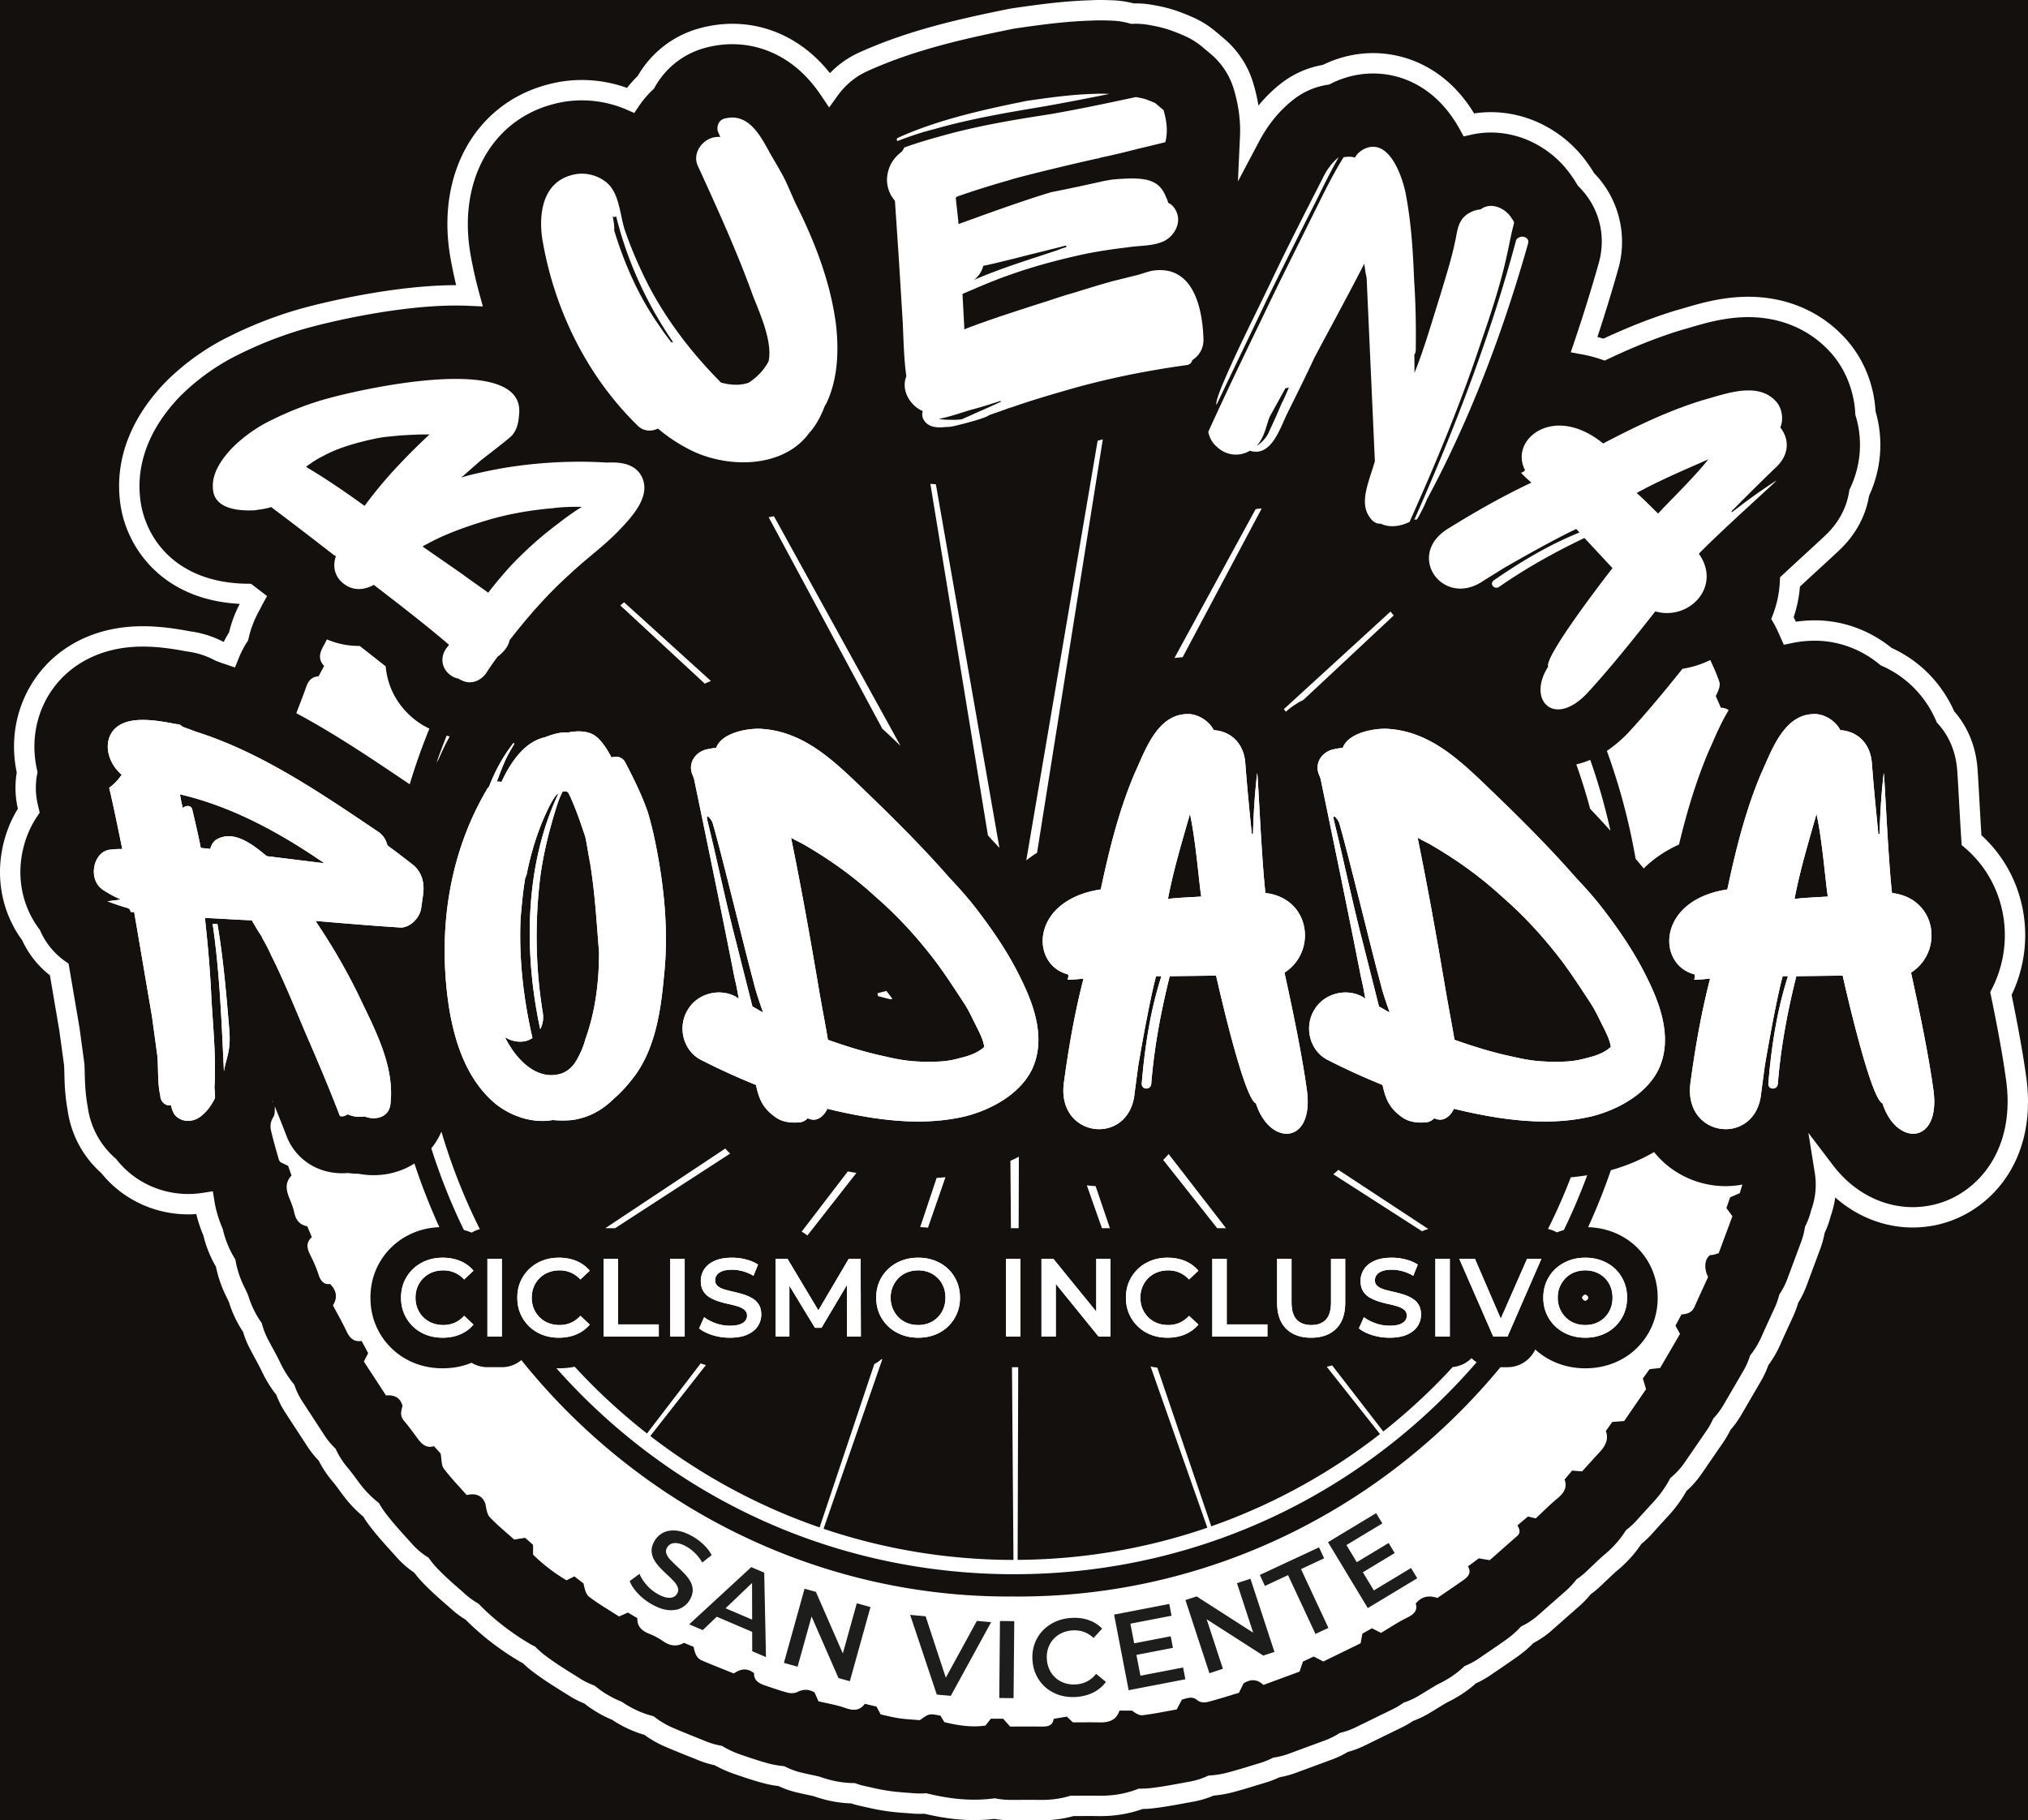 <svg xmlns="http://www.w3.org/2000/svg" width="995.56pt" height="1191.665" viewBox="0 0 995.56 893.749"><g data-name="Capa 1"><path d="M0 893.749h995.56V-.001H0z" fill="#13100d"/><clipPath id="a"><path transform="matrix(1 0 0 -1 0 893.749)" d="M0 893.749h995.56V0H0z"/></clipPath><g clip-path="url(#a)"><path d="M104.386 453.63h2.335c2.918 16.926 4.377 34.436 5.836 51.947.876 10.506-1.459 13.425-2.626 20.43-1.167-24.224-2.043-48.447-5.545-72.378M89.794 396.72c1.46-1.459 4.378-1.459 4.67 1.168 1.458 6.128 2.918 12.257 4.085 18.385 1.46.292 3.21.292 4.67.584.292-1.459 1.167-3.21 2.626-4.378 8.755-5.545 18.386 2.335 25.1 7.88 9.338 1.167 18.968 2.335 28.307 3.502-22.472-15.467-45.819-28.016-70.918-33.853.293 1.46.584 3.21.876 4.67.292.583.292 1.458.584 2.042m117.028 48.738c-.583 5.544-6.128 10.506-10.798 9.922-13.717-.876-27.433-2.043-41.15-3.21 7.88 11.673 14.885 23.64 21.013 36.188 7.88 16.635 18.094 35.021 15.76 53.991-.876 6.421-7.588 7.88-12.55 5.837-2.626.292-5.253.292-7.879-.875-.292 0-.584 0-.584-.293-.875.876-2.627 1.46-3.794.876-5.253-13.717-11.09-27.433-16.927-40.858-3.21-7.588-11.09-26.849-16.635-37.648-1.459-3.209-2.918-6.128-4.67-9.047v-.29a122.735 122.735 0 0 1-4.96-8.173c-7.588-.292-15.468-.876-23.056-1.167 1.46 13.132 2.626 26.557 3.21 39.982.876 14.3 2.335 29.184 1.46 43.484.291 1.752.291 3.502.291 4.962-1.75 3.502-3.794 6.42-6.712 8.755-3.794 3.21-9.63 3.502-13.133-.583-.875-1.46-1.459-2.919-1.75-4.67-2.336.584-5.254-1.459-5.254-4.669-1.459-6.129-.876-13.134-1.459-19.554-.876-6.42-1.75-12.84-2.627-19.262l-7.004-41.149c-.584-3.503-1.168-6.713-1.75-10.215h-1.752c0-.875-.584-1.75-1.75-2.043-3.21-.875-6.422-2.043-9.632-3.21 2.335-.292 4.378-.583 6.712-.876-2.918-1.167-6.128-2.918-8.755-4.669-8.17-5.253-4.669-19.845 4.086-19.845 1.751-.292 3.502-.292 5.253-.292-2.043-9.923-4.086-20.137-6.42-30.06 2.334-1.75 4.377-3.793 6.128-6.42-5.545-4.669-8.755-12.84-5.545-19.554 5.545-10.798 23.056-7.004 32.686-5.253 1.168 0 2.043.584 2.627 1.167 2.043.876 4.086 1.46 6.13 2.336.29 0 .582.291.874.291 32.102 10.215 60.995 30.06 89.595 49.322 2.335 1.751 3.502 4.085 4.086 6.42 4.086 2.92 8.172 6.13 11.966 9.047 4.67 3.502 6.42 8.755 5.545 15.176l-.876 6.13M281.82 395.553c-.875-2.043-1.751-4.378-2.918-6.421-.292-.291-.876-.583-1.168-.583h-1.46c-1.75 3.21-2.918 7.004-3.793 9.922-3.21 10.507-5.837 21.305-7.296 32.395-2.627 21.597-2.334 44.068 1.168 65.664.582 3.21.29 6.129-1.168 8.756-8.171-37.94-7.589-80.841 9.046-115.861-1.75 1.167-2.918 3.502-4.085 5.544-5.546 10.798-9.339 22.764-11.673 34.73-.293.584-.293.875-.584 1.167-1.168 6.713-1.752 13.425-2.335 20.137-.875 19.845 1.46 39.69 5.837 58.66-.877.584-2.043 1.168-3.21 1.459-3.502.876-7.588 0-10.506-2.043.29 0 .29 0 .29.293 4.67 9.63 14.886 21.596 27.434 17.802 3.502-1.168 6.129-3.794 7.88-7.004 1.752-3.211 3.21-6.421 4.086-9.923 4.962-13.717 6.712-28.308 6.712-42.61-1.168-14.591-2.043-29.475-4.377-43.775-.876-4.378-1.46-8.755-2.335-12.841-1.752-5.254-3.502-10.507-5.546-15.468m30.351 131.913c-3.21 4.377-6.712 8.463-10.798 11.965-5.543 5.545-12.257 9.339-20.428 10.506a53.064 53.064 0 0 1-9.632 0c-9.63 1.752-20.428-1.75-28.308-8.171-13.715-11.674-19.552-29.184-22.471-46.403-5.836-37.356-.583-75.88 18.97-108.565.292 0 .292-.292.584-.584 2.918-7.587 6.712-14.592 11.673-21.012.292-.584.876-.292.584.29-1.751 2.92-3.502 5.839-4.67 8.757-1.458 3.21-2.626 6.42-3.794 9.63.876-.291 1.752 0 2.336 0 4.96-10.798 11.964-19.845 21.303-21.887 3.793-1.46 7.589-2.627 11.382-2.336 4.087-.875 9.048-.875 12.55 1.168 3.793 2.335 6.712 7.296 8.755 11.09 2.334-.876 5.252-.292 6.712 2.335 4.086 7.88 8.171 16.05 11.09 24.515 2.627 8.755 4.377 17.802 5.838 26.557 2.918 18.094 4.084 36.188 2.041 54.575-1.459 16.05-4.084 33.853-13.716 47.57M460.13 473.182c-8.757-11.674-18.679-22.763-29.769-32.394-11.09-10.215-22.764-18.678-36.48-26.558-1.75-.875-3.503-1.75-5.545-2.918 4.961 24.223 9.34 48.737 13.424 72.96 1.46 8.755 3.211 17.511 4.67 26.266 9.047 3.21 18.386 6.13 28.017 8.172 7.587 1.75 11.382 2.334 18.97 2.626 7.004 0 11.381 0 17.51-1.75 4.961-1.169 9.047-2.628 12.257-5.546-.583-3.794-2.335-7.004-4.086-10.506-1.75-3.502-3.502-7.297-5.545-10.507-4.377-6.712-8.755-13.424-13.424-19.845m-112.943-70.626c4.961 20.138 9.047 40.275 14.3 60.412 2.627 10.506 5.254 20.721 7.88 31.227 1.751.875 3.502 2.042 5.253 2.918-1.75-4.96-3.502-9.922-4.669-14.884-3.794-13.716-16.344-65.664-20.137-78.213-.292-1.168-3.503-5.545-2.627-1.46m126.367 145.63c-15.175 3.502-30.35 2.918-45.819.583-7.296-1.167-14.592-2.626-21.596-4.378-1.167 2.627-3.21 4.67-5.545 5.254-1.459.291-2.918 0-4.086-.584-1.167 1.168-2.627 2.043-4.669 2.043-3.794.292-7.88-.292-10.798-2.335-6.42-4.378-8.464-9.047-9.923-16.05-9.339-3.795-18.386-7.88-27.433-12.55-8.463-4.67-11.09-16.052-6.129-24.223 4.67-8.172 15.76-11.09 23.931-6.42.292.291.876.583 1.168.875-.584-3.503-1.168-6.712-2.043-10.215-6.42-32.686-13.133-65.08-19.846-97.475-.29-1.167-.875-2.335-1.167-3.21-1.75-5.837 2.626-10.798 7.88-11.673 1.46-.293 2.918-.584 4.085-.584 2.627-7.588 16.052-9.923 22.764-9.339 19.553 1.46 33.562 14.3 47.28 27.433 15.174 14.592 30.35 29.476 44.36 45.527 4.96 5.253 9.921 10.798 14.3 16.635 7.295 9.631 14.3 19.845 19.844 30.936 7.004 13.716 13.425 30.351 7.004 45.527-5.545 12.841-20.428 21.012-33.562 24.223M589.699 440.204c-1.167-7.296-2.626-27.14-5.545-40.566-4.67 16.344-8.171 28.017-10.798 41.734 4.086-.584 12.258-.876 16.343-1.168m7.296 38.815-22.763.292c-4.378 17.51-7.588 34.73-9.048 52.532 0 3.502-4.961 3.502-4.67 0 1.46-17.51 4.087-35.313 9.632-52.532h-2.627c-3.794 14.3-8.755 44.068-8.755 44.068l-1.751 13.133c-2.335 26.557-38.523 22.472-34.73-4.96 2.336-17.22 5.254-34.147 9.632-51.074-2.627.292-5.546.584-7.88.584.292-.584.584-1.75.292-2.626-18.678-4.67-18.678-36.48 16.05-41.734 4.087-19.26 8.756-38.23 16.344-56.325 5.253-11.382 11.09-29.476 25.974-29.768 4.96-.292 10.798 3.21 13.133 7.88 8.464.584 14.592 6.42 15.467 15.76.876 11.673 2.043 23.64 3.21 35.02.292.292.292.292.585.292.29-9.923.875-20.137 2.043-29.768.29-2.919 2.042 41.15 4.085 58.66 22.18 2.627 25.39 28.892 9.339 39.107 3.794 17.218 8.755 40.858 11.09 58.37 3.21 26.264-18.386 26.848-25.098 5.835-5.545-2.043-17.22-52.24-19.554-62.746" fill="#fff"/><path d="M767.717 473.182c-8.756-11.674-18.678-22.763-29.768-32.394-11.09-10.215-22.764-18.678-36.481-26.558-1.75-.875-3.502-1.75-5.544-2.918 4.96 24.223 9.339 48.737 13.424 72.96 1.459 8.755 3.21 17.511 4.67 26.266 9.047 3.21 18.386 6.13 28.017 8.172 7.587 1.75 11.382 2.334 18.969 2.626 7.005 0 11.382 0 17.51-1.75 4.963-1.169 9.048-2.628 12.258-5.546-.583-3.794-2.335-7.004-4.086-10.506-1.75-3.502-3.502-7.297-5.545-10.507-4.377-6.712-8.755-13.424-13.424-19.845m-112.943-70.626c4.96 20.138 9.047 40.275 14.3 60.412 2.627 10.506 5.254 20.721 7.88 31.227 1.75.875 3.502 2.042 5.253 2.918-1.751-4.96-3.502-9.922-4.67-14.884-3.793-13.716-16.343-65.664-20.136-78.213-.292-1.168-3.503-5.545-2.627-1.46m126.367 145.63c-15.175 3.502-30.351 2.918-45.82.583-7.295-1.167-14.591-2.626-21.595-4.378-1.167 2.627-3.21 4.67-5.545 5.254-1.46.291-2.918 0-4.086-.584-1.167 1.168-2.627 2.043-4.67 2.043-3.793.292-7.88-.292-10.797-2.335-6.421-4.378-8.464-9.047-9.923-16.05-9.34-3.795-18.386-7.88-27.433-12.55-8.463-4.67-11.09-16.052-6.13-24.223 4.67-8.172 15.76-11.09 23.932-6.42.292.291.876.583 1.168.875-.584-3.503-1.168-6.712-2.043-10.215-6.421-32.686-13.133-65.08-19.846-97.475-.291-1.167-.875-2.335-1.167-3.21-1.751-5.837 2.626-10.798 7.88-11.673 1.459-.293 2.918-.584 4.085-.584 2.627-7.588 16.052-9.923 22.764-9.339 19.553 1.46 33.562 14.3 47.279 27.433 15.175 14.592 30.35 29.476 44.36 45.527 4.96 5.253 9.923 10.798 14.3 16.635 7.296 9.631 14.3 19.845 19.845 30.936 7.004 13.716 13.425 30.351 7.004 45.527-5.545 12.841-20.428 21.012-33.562 24.223M897.287 440.204c-1.168-7.296-2.626-27.14-5.545-40.566-4.67 16.344-8.171 28.017-10.798 41.734 4.086-.584 12.258-.876 16.343-1.168m7.296 38.815-22.763.292c-4.379 17.51-7.588 34.73-9.048 52.532 0 3.502-4.962 3.502-4.67 0 1.46-17.51 4.087-35.313 9.632-52.532h-2.627c-3.794 14.3-8.755 44.068-8.755 44.068l-1.751 13.133c-2.335 26.557-38.523 22.472-34.73-4.96 2.336-17.22 5.254-34.147 9.632-51.074-2.627.292-5.547.584-7.88.584.29-.584.583-1.75.29-2.626-18.676-4.67-18.676-36.48 16.053-41.734 4.086-19.26 8.755-38.23 16.343-56.325 5.253-11.382 11.09-29.476 25.974-29.768 4.96-.292 10.798 3.21 13.133 7.88 8.462.584 14.591 6.42 15.466 15.76.877 11.673 2.044 23.64 3.212 35.02.29.292.29.292.583.292.292-9.923.875-20.137 2.043-29.768.292-2.919 2.043 41.15 4.086 58.66 22.18 2.627 25.39 28.892 9.338 39.107 3.795 17.218 8.755 40.858 11.09 58.37 3.21 26.264-18.385 26.848-25.097 5.835-5.545-2.043-17.22-52.24-19.554-62.746M201.128 385.082a307.893 307.893 0 0 1 9.664-27.332 37.695 37.695 0 0 1-9.309-6.23c-7.103-6.468-11.346-15.013-12.132-24.31a1033.93 1033.93 0 0 0-12.788-10.064 39.73 39.73 0 0 1-16.089-3.206 52.519 52.519 0 0 1-1.569 3.04c-1.939 3.424-2.933 6.713.21 9.993l-2.737 5.112c-3.288.179-4.987 2.119-6.02 5.072-1.525 4.35-3.229 8.643-4.908 13.014 18.736 10.037 36.327 21.87 53.561 33.484zM133.598 540.92l.413.182c-.07-.168-.138-.341-.207-.51l-.206.328M799.435 359.623l-.212.225c-3.408 3.577-6.898 6.495-10.41 8.837a307.817 307.817 0 0 1 14.11 52.959 191.774 191.774 0 0 1 3.966 4.77c4.676-4.604 10.44-8.64 17.35-11.748 3.527-14.728 7.926-29.97 14.273-45.106.128-.304.261-.606.4-.906.565-1.225 1.136-2.54 1.731-3.902 2.094-4.8 4.571-10.444 7.968-16.073-.975-.741-2.235-1.14-3.822-1.205l-2.499-5.683c1.148-2.388 2.415-5.017 1.754-7.006-1.222-3.675-2.84-7.218-4.452-10.711a48.368 48.368 0 0 1-13.642 4.304c-10.706 13.365-19.434 23.648-26.515 31.245M777.273 638.214c.222.22.481.372.649.44.128.051.231.081.303.097.043-.012.099-.029.163-.054.226-.089.577-.297.888-.612a1.49 1.49 0 0 0 .284-.395c.109-.256.149-.45.163-.538a2.063 2.063 0 0 0-.142-.482 1.605 1.605 0 0 0-.3-.414 2.812 2.812 0 0 0-.892-.616 1.327 1.327 0 0 0-.163-.054 1.949 1.949 0 0 0-.304.098 2.446 2.446 0 0 0-.755.518 2.2 2.2 0 0 0-.462.65c-.05.12-.08.22-.099.292.016.053.038.12.069.2.09.227.295.572.598.87" fill="#fff"/><path d="M819.891 573.312a44.584 44.584 0 0 1-7.897-7.658c-6.412 3.752-13.549 6.775-21.21 8.914a307.966 307.966 0 0 1-11.163 27.965c4.276.144 8.37.95 12.184 2.415 4.378 1.681 8.26 4.13 11.54 7.28a33.703 33.703 0 0 1 7.708 11.216c1.806 4.257 2.722 8.874 2.722 13.724 0 4.865-.922 9.486-2.738 13.735a34.062 34.062 0 0 1-7.637 11.125c-3.29 3.194-7.193 5.671-11.595 7.361-4.224 1.621-8.789 2.444-13.568 2.444-4.802 0-9.395-.839-13.653-2.494-4.105-1.594-7.772-3.869-10.924-6.752a15.015 15.015 0 0 1-13.617 8.7h-3.469C679.31 740.7 592.762 784.741 497.297 783.873c-96.219.737-184.073-44.607-241.365-116.068-2.6 2.161-5.922 3.482-9.567 3.482h-7.094c-2.845 0-5.496-.806-7.765-2.18-4.365 1.805-9.147 2.726-14.223 2.726-4.804 0-9.373-.832-13.58-2.47-4.343-1.69-8.205-4.16-11.479-7.34a34.084 34.084 0 0 1-7.617-11.06c-1.825-4.23-2.752-8.875-2.752-13.795 0-4.918.927-9.562 2.755-13.803a33.947 33.947 0 0 1 7.694-11.104c3.287-3.156 7.138-5.606 11.45-7.286 3.727-1.452 7.737-2.267 11.94-2.436a307.124 307.124 0 0 1-12.254-31.3c-.47.301-.929.614-1.416.895-7.73 4.45-17.002 5.883-25.918 4.193-1.6-.016-3.41-.12-5.37-.388-5.589.504-11.293-.469-16.413-3.03a27.972 27.972 0 0 1-13.604-15.01 682.129 682.129 0 0 0-5.85-14.693c.035 1.881.164 3.87-.689 5.253-1.405 2.275-1.63 4.403-1.144 6.587 1.077 4.846 2.53 9.61 3.867 14.397.126.452.531.826.763 1.171l3.778 1.825 1.665 4.76c-3.375 3.5-2.619 7.272-1.03 11.167.937 2.3 1.892 4.641 2.396 7.056.758 3.636 2.658 5.99 6.365 6.678l2.25 5.343c-3.045 2.681-2.389 5.54-.839 8.634 1.56 3.113 3.034 6.317 4.074 9.628 1.034 3.292 2.754 5.2 5.707 4.714 3.385 3.462 3.673 6.858 1.42 10.52 2.23 4.222 4.541 8.258 6.522 12.45 1.536 3.248 3.405 5.674 7.552 5.012l3.2 5.99-2.098 4.115 10.838 16.622c4.104-.25 6.975.925 8.131 5.144-.574 2.26-1.453 4.776.64 7.23 2.478 2.903 4.71 6.022 6.995 9.087 2.005 2.687 4.322 4.604 7.796 3.461l3.27 3.606c.574 3.042.323 5.763 1.54 7.383 3.461 4.613 7.521 8.777 11.261 13.02 4.648-1.058 7.707.291 9.175 4.278.476 2.34.738 5.067 2.222 6.645 3.735 3.97 8.021 7.422 11.943 10.953l5.357-.883 3.893 3.476v4.786c5.084 5.007 10.598 9.151 16.425 12.62l3.835-1.943 4.508 3.476c.525 2.456 1.065 5.26 2.758 6.555 4.716 3.606 9.911 6.585 14.684 9.661l4.337-1.929 4.643 2.753c-.138 4.056 2.166 6.242 5.796 7.652 2.457.954 4.832 2.268 7.008 3.765 3.342 2.297 6.683 2.664 10.082.705 1.758.731 3.267 1.36 4.742 1.972.55 2.821 1.28 5.487 4.025 6.67 5.163 2.223 10.407 4.26 15.692 6.405 3.193-2.17 6.403-2.988 9.961-.135-.199 3.4 2.27 4.955 5.258 5.97 3.758 1.275 7.506 2.62 11.343 3.608 1.452.375 3.361.291 4.672-.364 2.997-1.499 5.688-1.37 8.412.226l1.917 4.35c4.338 1.038 8.794 1.731 12.97 3.214 3.843 1.364 7.077 1.67 9.804-1.975 2.083.5 3.995.957 5.725 1.371l2.072 3.871c3.122.651 6.182 1.447 9.292 1.894 3.272.47 6.593.606 9.937.891 4.488-3.287 4.488-3.287 10.072-2.21l1.941 3.197c6.78 1.624 13.455 2.66 20.181 1.665l2.616-3.349h6.066l3.433 3.833c5.156 0 10.311-.036 15.466.015 2.872.028 5.418-.342 5.906-3.796l6.44-1.1 2.972 2.825c4.772 0 8.922-.063 13.07.018 4.487.087 8.261-.966 9.795-5.79h6.207c1.607 1.242 3.44 2.47 5.1 2.268 5.724-.69 11.388-1.88 16.805-2.832l2.572-4.86c2.511-.624 5.03-1.752 7.228.088 1.98 1.657 4.067 1.466 6.118.918 4.953-1.325 9.84-2.897 14.62-4.33l2.291-4.65c3.392-2.093 6.607-2.205 9.74.796l17.762-6.553c.571-1.745 1.074-3.283 1.6-4.885l5.307-2.518 4.751 2.44 18.29-8.939.854-4.71 4.706-2.67c1.566.802 2.866 1.47 4.445 2.278 4.252-2.517 8.396-5.303 12.836-7.489 3.232-1.59 5.26-3.397 4.23-6.918 3.013-3.73 6.606-4.054 10.642-2.754 4.322-2.965 8.598-5.827 12.793-8.804 2.266-1.609 4.07-3.539 2.186-6.692l5.35-3.955 5.335.913c4.316-3.805 8.895-7.869 13.507-11.895 1.898-1.656 1.02-3.503.126-5.22l5.151-4.347 3.811.946c3.777-3.515 7.055-6.84 10.63-9.807 3.048-2.53 5-5.249 3.535-9.315l3.683-4.349 4.905.387c2.722-2.99 5.48-6.08 8.301-9.108 2.843-3.05 4.982-6.3 3.365-10.722l3.16-4.446 5.832-.45 10.741-15.633a9089.6 9089.6 0 0 1-1.57-5.272l3.304-4.566 5.187-.576c3.27-5.609 6.507-11.167 9.751-16.734l-2.237-4.036 2.941-5.512c2.715-.186 5.16-.866 6.415-3.729 2.185-4.987 4.506-9.914 6.668-14.646-2.137-4.295-1.72-8.85.957-10.742.451-.053 1.113-.078 1.75-.22.775-.175 1.528-.449 2.492-.74l6.741-18.149-2.948-4.02 1.822-5.263 4.767-2.069a70.487 70.487 0 0 1 1.273-4.186 45.307 45.307 0 0 1-35.482-8.316M538.838 216.38 503.8 422.455a58.318 58.318 0 0 1 5.301-3.753l32.276-202.983c-.849.219-1.697.438-2.539.66" fill="#fff"/><path d="m301.96 603.05 56.486-36.656a49.341 49.341 0 0 1-2.417-2.462l-58.886 39.118zM500.064 603.05l.108-35.093a87.907 87.907 0 0 1-4.154 2l.254 33.093zM759.929 603.413c1.534.342 3 .915 4.344 1.702.084-.033.165-.071.25-.104a35.44 35.44 0 0 1 3.18-1.071 295.892 295.892 0 0 0 11.466-26.901 124.08 124.08 0 0 1-8.048 1.022 291.19 291.19 0 0 1-11.192 25.352M544.87 603.05l-7.03-20.684a45.028 45.028 0 0 1-4.307-.377l7.41 21.06zM780.603 397.101a530.416 530.416 0 0 1 9.982 10.81 296.953 296.953 0 0 0-9.929-34.822 42.564 42.564 0 0 1-6.83 2.23 290.315 290.315 0 0 1 6.777 21.782M601.87 603.05l-28.17-36.423a44.463 44.463 0 0 1-2.674 2.898l26.509 33.525zM455.548 602.796l8.599-24.8c-1.436.142-2.882.26-4.342.355l-8.092 24.174c1.295.03 2.575.119 3.835.27M396.342 606.646l24.08-30.743c-1.416-.24-2.823-.49-4.222-.748l-22.676 29.6a15.066 15.066 0 0 1 2.818 1.891M630.261 348.176c.318.428.652.843.956 1.284a38.191 38.191 0 0 1 8.616-5.799l44.373-41.48a42.96 42.96 0 0 1-1.582-1.912zM456.725 237.567l28.255 172.587c.565.638 1.139 1.265 1.7 1.906a336.541 336.541 0 0 1 3.951 4.267L459.426 237.76a42.517 42.517 0 0 1-2.701-.193M701.206 603.452l-44.194-29.067a37.343 37.343 0 0 1-2.479 2.17l43.572 27.993a14.937 14.937 0 0 1 3.101-1.096M713.157 671.215a295.034 295.034 0 0 1-34.094 31.643l-25.104-32.46c-.845.25-1.733.467-2.652.658l26.144 33.063c-24.752 19.293-52.672 34.693-82.834 45.298l-26.476-77.9a37.674 37.674 0 0 1-3.305-.57l27.851 79.15c-29.242 10.052-60.56 15.589-93.123 15.79l.29-94.6h-3.06l.724 94.622c-32.582-.022-63.935-5.393-93.23-15.278l28.828-83.143c-.117-.063-.24-.117-.356-.181a15.18 15.18 0 0 1-3.547 2.428l-26.857 80.225c-30.244-10.443-58.254-25.711-83.117-44.877l27.29-34.841c-.44-.123-.88-.25-1.316-.387a44.085 44.085 0 0 1-1.242-.42l-26.355 34.403a295.155 295.155 0 0 1-35.48-32.778c-2.5.509-5.099.773-7.782.773-.403 0-.802-.014-1.202-.026a305.842 305.842 0 0 0 12.488 13.284c56.648 56.647 131.964 87.845 212.077 87.845 80.112 0 155.43-31.198 212.077-87.845a305.606 305.606 0 0 0 15.097-16.233 14.991 14.991 0 0 1-2.5-2.018 14.975 14.975 0 0 1-9.234 4.375M437.63 489.803a215.365 215.365 0 0 0-2.507-3.263l-4.366 1.141c.084.462.163.915.248 1.381 2.142.599 4.197 1.118 6.212 1.594l.87-.218-.457-.635M377.334 253.932l55.78 103.83c2.78 2.534 5.386 5.027 7.836 7.372l1.14 1.099-62.137-112.747c-.87.165-1.744.31-2.619.446M220.75 361.617a37.112 37.112 0 0 1-1.474-.444 295.9 295.9 0 0 0-4.998 13.369c.392-.676.773-1.357 1.174-2.028a113.168 113.168 0 0 1 5.297-10.897M304.526 297.272l41.467 38.41a53.528 53.528 0 0 1 3-1.324l-42.629-38.643c-.624.524-1.234 1.042-1.838 1.557M617.478 249.783c-.373.102-.749.18-1.123.27l-39.82 73.043a46.093 46.093 0 0 1 4.032-.394l38.793-73.014c-.625.047-1.252.081-1.882.095M235.564 603.526A290.592 290.592 0 0 1 216.7 555.63a35.164 35.164 0 0 1-4.961 8.188 295.996 295.996 0 0 0 15.977 40.088c1.302.367 2.579.797 3.82 1.307a15.075 15.075 0 0 1 4.028-1.686M217.283 656.81c-2.946 0-5.656-.481-8.13-1.445-2.474-.963-4.629-2.337-6.465-4.12a19.086 19.086 0 0 1-4.283-6.22c-1.019-2.363-1.528-4.983-1.528-7.857 0-2.873.51-5.491 1.528-7.857a18.925 18.925 0 0 1 4.31-6.22c1.855-1.781 4.02-3.155 6.493-4.12 2.473-.962 5.183-1.445 8.13-1.445 3.128 0 5.983.537 8.566 1.61a16.974 16.974 0 0 1 6.548 4.774l-4.583 4.31c-1.419-1.491-2.983-2.61-4.692-3.355-1.71-.745-3.547-1.12-5.512-1.12-2 0-3.828.329-5.484.983-1.655.655-3.09 1.582-4.31 2.783a12.973 12.973 0 0 0-2.864 4.256c-.692 1.637-1.037 3.438-1.037 5.4 0 1.966.345 3.767 1.037 5.403a12.973 12.973 0 0 0 2.864 4.256c1.22 1.2 2.655 2.128 4.31 2.783 1.656.655 3.484.982 5.484.982 1.965 0 3.801-.372 5.512-1.118 1.71-.745 3.273-1.883 4.692-3.411l4.583 4.31c-1.783 2.11-3.965 3.71-6.548 4.802-2.583 1.092-5.456 1.637-8.62 1.637M239.272 618.072h7.094v38.194h-7.094zM274.355 656.81c-2.946 0-5.656-.481-8.13-1.445-2.474-.963-4.63-2.337-6.465-4.12a19.086 19.086 0 0 1-4.283-6.22c-1.02-2.363-1.528-4.983-1.528-7.857 0-2.873.509-5.491 1.528-7.857a18.925 18.925 0 0 1 4.31-6.22c1.855-1.781 4.019-3.155 6.493-4.12 2.473-.962 5.183-1.445 8.13-1.445 3.128 0 5.983.537 8.566 1.61a16.974 16.974 0 0 1 6.548 4.774l-4.583 4.31c-1.42-1.491-2.983-2.61-4.692-3.355-1.711-.745-3.547-1.12-5.512-1.12-2 0-3.828.329-5.484.983-1.655.655-3.091 1.582-4.31 2.783a12.973 12.973 0 0 0-2.864 4.256c-.692 1.637-1.037 3.438-1.037 5.4 0 1.966.345 3.767 1.037 5.403a12.973 12.973 0 0 0 2.864 4.256c1.219 1.2 2.655 2.128 4.31 2.783 1.656.655 3.484.982 5.484.982 1.965 0 3.8-.372 5.512-1.118 1.709-.745 3.273-1.883 4.692-3.411l4.583 4.31c-1.783 2.11-3.965 3.71-6.548 4.802-2.583 1.092-5.456 1.637-8.621 1.637M296.343 656.265v-38.193h7.094v32.192h19.969v6.001zM329.026 618.072h7.093v38.194h-7.093zM358.272 656.81c-2.983 0-5.83-.427-8.54-1.281-2.71-.854-4.884-1.955-6.52-3.301l2.456-5.511c1.526 1.2 3.418 2.2 5.673 3 2.255.802 4.565 1.2 6.93 1.2 2 0 3.618-.217 4.856-.653 1.236-.437 2.147-1.028 2.728-1.774a4.018 4.018 0 0 0 .873-2.537c0-1.163-.418-2.1-1.255-2.81-.838-.71-1.918-1.272-3.247-1.691a48.689 48.689 0 0 0-4.418-1.146 52.648 52.648 0 0 1-4.856-1.282 21.838 21.838 0 0 1-4.448-1.937 9.257 9.257 0 0 1-3.247-3.138c-.817-1.31-1.226-2.982-1.226-5.02 0-2.073.553-3.973 1.663-5.701 1.11-1.728 2.801-3.11 5.075-4.147 2.274-1.037 5.156-1.555 8.649-1.555 2.291 0 4.563.29 6.82.873 2.255.582 4.219 1.419 5.892 2.51l-2.238 5.51a21.054 21.054 0 0 0-5.291-2.264c-1.82-.49-3.565-.736-5.238-.736-1.93 0-3.512.237-4.748.709-1.238.473-2.137 1.1-2.7 1.883a4.324 4.324 0 0 0-.846 2.59c0 1.166.409 2.102 1.227 2.81.82.71 1.892 1.266 3.22 1.666 1.327.4 2.81.782 4.446 1.145 1.637.364 3.256.79 4.857 1.282 1.6.492 3.072 1.128 4.42 1.91a9.347 9.347 0 0 1 3.246 3.11c.817 1.292 1.226 2.938 1.226 4.938 0 2.038-.553 3.92-1.663 5.647-1.11 1.728-2.81 3.11-5.101 4.147-2.291 1.037-5.185 1.555-8.675 1.555M380.751 656.265v-38.193h5.838l16.696 27.88h-3.055l16.423-27.88h5.838l.11 38.193h-6.821v-27.663h1.365l-13.86 23.352h-3.219l-14.186-23.352h1.637v27.663zM450.754 650.591c1.928 0 3.701-.328 5.32-.982a12.584 12.584 0 0 0 4.229-2.783c1.2-1.2 2.137-2.619 2.809-4.256.673-1.637 1.01-3.437 1.01-5.402 0-1.964-.327-3.765-.982-5.4a12.333 12.333 0 0 0-2.81-4.257 12.89 12.89 0 0 0-4.256-2.783c-1.619-.655-3.392-.982-5.32-.982-1.928 0-3.72.327-5.374.982-1.655.655-3.083 1.592-4.283 2.81a13.627 13.627 0 0 0-2.837 4.256c-.692 1.62-1.037 3.41-1.037 5.374 0 1.93.345 3.711 1.037 5.347a13.526 13.526 0 0 0 2.837 4.284c1.2 1.22 2.628 2.155 4.283 2.81 1.654.654 3.446.982 5.374.982m0 6.22c-2.946 0-5.684-.49-8.211-1.473-2.529-.982-4.72-2.364-6.575-4.147a18.828 18.828 0 0 1-4.311-6.247c-1.018-2.382-1.527-4.974-1.527-7.776 0-2.837.509-5.447 1.527-7.829a18.552 18.552 0 0 1 4.311-6.22c1.855-1.764 4.038-3.138 6.548-4.12 2.509-.982 5.256-1.473 8.238-1.473 2.946 0 5.675.482 8.185 1.446 2.509.964 4.683 2.328 6.52 4.092a18.682 18.682 0 0 1 4.283 6.247c1.018 2.401 1.528 5.02 1.528 7.857 0 2.838-.51 5.448-1.528 7.83a19.03 19.03 0 0 1-4.283 6.247c-1.837 1.783-4.011 3.157-6.52 4.12-2.51.963-5.239 1.446-8.185 1.446M493.857 618.072h7.094v38.194h-7.094zM511.263 656.265v-38.193h5.838l23.953 29.463h-2.892v-29.463h6.984v38.193h-5.838l-23.9-29.463h2.893v29.463zM573.137 656.81c-2.946 0-5.657-.481-8.13-1.445-2.474-.963-4.63-2.337-6.466-4.12a19.101 19.101 0 0 1-4.283-6.22c-1.018-2.363-1.527-4.983-1.527-7.857 0-2.873.509-5.491 1.527-7.857a18.913 18.913 0 0 1 4.31-6.22c1.856-1.781 4.019-3.155 6.494-4.12 2.472-.962 5.183-1.445 8.13-1.445 3.128 0 5.983.537 8.566 1.61 2.582 1.073 4.765 2.665 6.547 4.774l-4.583 4.31c-1.42-1.491-2.983-2.61-4.692-3.355-1.71-.745-3.547-1.12-5.511-1.12-2.001 0-3.83.329-5.484.983-1.656.655-3.092 1.582-4.31 2.783a12.973 12.973 0 0 0-2.864 4.256c-.692 1.637-1.037 3.438-1.037 5.4 0 1.966.345 3.767 1.037 5.403a12.973 12.973 0 0 0 2.864 4.256c1.218 1.2 2.654 2.128 4.31 2.783 1.655.655 3.483.982 5.484.982 1.964 0 3.8-.372 5.51-1.118 1.71-.745 3.274-1.883 4.693-3.411l4.583 4.31c-1.782 2.11-3.965 3.71-6.547 4.802-2.583 1.092-5.457 1.637-8.621 1.637M595.125 656.265v-38.193h7.093v32.192h19.97v6.001zM643.63 656.81c-5.201 0-9.283-1.472-12.248-4.418-2.965-2.947-4.446-7.221-4.446-12.823v-21.497h7.092v21.279c0 3.929.846 6.785 2.538 8.566 1.69 1.783 4.083 2.674 7.174 2.674 3.092 0 5.475-.891 7.148-2.674 1.673-1.781 2.51-4.637 2.51-8.566v-21.28h6.984v21.498c0 5.602-1.482 9.876-4.446 12.823-2.966 2.946-7.067 4.419-12.305 4.419M682.152 656.81c-2.983 0-5.83-.427-8.539-1.281-2.71-.854-4.884-1.955-6.52-3.301l2.455-5.511c1.528 1.2 3.418 2.2 5.674 3 2.255.802 4.565 1.2 6.93 1.2 2 0 3.62-.217 4.856-.653 1.237-.437 2.146-1.028 2.728-1.774a4.012 4.012 0 0 0 .873-2.537c0-1.163-.418-2.1-1.255-2.81s-1.919-1.272-3.246-1.691a48.715 48.715 0 0 0-4.42-1.146 52.648 52.648 0 0 1-4.856-1.282 21.853 21.853 0 0 1-4.447-1.937 9.26 9.26 0 0 1-3.247-3.138c-.818-1.31-1.227-2.982-1.227-5.02 0-2.073.554-3.973 1.664-5.701 1.11-1.728 2.801-3.11 5.075-4.147 2.273-1.037 5.156-1.555 8.648-1.555 2.292 0 4.564.29 6.82.873 2.256.582 4.22 1.419 5.893 2.51l-2.237 5.51a21.06 21.06 0 0 0-5.293-2.264c-1.819-.49-3.565-.736-5.238-.736-1.928 0-3.51.237-4.746.709-1.238.473-2.138 1.1-2.7 1.883a4.324 4.324 0 0 0-.847 2.59c0 1.166.41 2.102 1.227 2.81.82.71 1.891 1.266 3.22 1.666 1.327.4 2.81.782 4.446 1.145 1.637.364 3.255.79 4.857 1.282a21.136 21.136 0 0 1 4.42 1.91 9.341 9.341 0 0 1 3.246 3.11c.818 1.292 1.227 2.938 1.227 4.938 0 2.038-.554 3.92-1.664 5.647-1.11 1.728-2.81 3.11-5.1 4.147-2.293 1.037-5.185 1.555-8.677 1.555M704.632 618.072h7.094v38.194h-7.094zM733.059 656.265l-16.696-38.193h7.693l14.897 34.538h-4.475l15.169-34.538h7.038l-16.642 38.193zM778.237 650.591c1.928 0 3.701-.328 5.32-.982a12.598 12.598 0 0 0 4.23-2.783c1.2-1.2 2.135-2.619 2.808-4.256s1.01-3.437 1.01-5.402c0-1.964-.328-3.765-.982-5.4a12.336 12.336 0 0 0-2.81-4.257 12.89 12.89 0 0 0-4.257-2.783c-1.618-.655-3.39-.982-5.319-.982-1.929 0-3.72.327-5.375.982-1.655.655-3.082 1.592-4.283 2.81a13.627 13.627 0 0 0-2.837 4.256c-.692 1.62-1.036 3.41-1.036 5.374 0 1.93.344 3.711 1.036 5.347a13.526 13.526 0 0 0 2.837 4.284c1.201 1.22 2.628 2.155 4.283 2.81 1.655.654 3.446.982 5.375.982m0 6.22c-2.946 0-5.684-.49-8.212-1.473-2.528-.982-4.72-2.364-6.575-4.147a18.84 18.84 0 0 1-4.31-6.247c-1.019-2.382-1.528-4.974-1.528-7.776 0-2.837.51-5.447 1.528-7.829a18.564 18.564 0 0 1 4.31-6.22c1.855-1.764 4.038-3.138 6.548-4.12 2.51-.982 5.256-1.473 8.24-1.473 2.945 0 5.674.482 8.184 1.446 2.51.964 4.682 2.328 6.52 4.092a18.668 18.668 0 0 1 4.282 6.247c1.02 2.401 1.53 5.02 1.53 7.857 0 2.838-.51 5.448-1.53 7.83a19.014 19.014 0 0 1-4.283 6.247c-1.837 1.783-4.01 3.157-6.519 4.12-2.51.963-5.239 1.446-8.185 1.446" fill="#fff"/><path d="M217.283 656.81c-2.946 0-5.656-.481-8.13-1.445-2.474-.963-4.629-2.337-6.465-4.12a19.086 19.086 0 0 1-4.283-6.22c-1.019-2.363-1.528-4.983-1.528-7.857 0-2.873.51-5.491 1.528-7.857a18.925 18.925 0 0 1 4.31-6.22c1.855-1.781 4.02-3.155 6.493-4.12 2.473-.962 5.183-1.445 8.13-1.445 3.128 0 5.983.537 8.566 1.61a16.974 16.974 0 0 1 6.548 4.774l-4.583 4.31c-1.419-1.491-2.983-2.61-4.692-3.355-1.71-.745-3.547-1.12-5.512-1.12-2 0-3.828.329-5.484.983-1.655.655-3.09 1.582-4.31 2.783a12.973 12.973 0 0 0-2.864 4.256c-.692 1.637-1.037 3.438-1.037 5.4 0 1.966.345 3.767 1.037 5.403a12.973 12.973 0 0 0 2.864 4.256c1.22 1.2 2.655 2.128 4.31 2.783 1.656.655 3.484.982 5.484.982 1.965 0 3.801-.372 5.512-1.118 1.71-.745 3.273-1.883 4.692-3.411l4.583 4.31c-1.783 2.11-3.965 3.71-6.548 4.802-2.583 1.092-5.456 1.637-8.62 1.637M239.272 618.072h7.094v38.194h-7.094zM274.355 656.81c-2.946 0-5.656-.481-8.13-1.445-2.474-.963-4.63-2.337-6.465-4.12a19.086 19.086 0 0 1-4.283-6.22c-1.02-2.363-1.528-4.983-1.528-7.857 0-2.873.509-5.491 1.528-7.857a18.925 18.925 0 0 1 4.31-6.22c1.855-1.781 4.019-3.155 6.493-4.12 2.473-.962 5.183-1.445 8.13-1.445 3.128 0 5.983.537 8.566 1.61a16.974 16.974 0 0 1 6.548 4.774l-4.583 4.31c-1.42-1.491-2.983-2.61-4.692-3.355-1.711-.745-3.547-1.12-5.512-1.12-2 0-3.828.329-5.484.983-1.655.655-3.091 1.582-4.31 2.783a12.973 12.973 0 0 0-2.864 4.256c-.692 1.637-1.037 3.438-1.037 5.4 0 1.966.345 3.767 1.037 5.403a12.973 12.973 0 0 0 2.864 4.256c1.219 1.2 2.655 2.128 4.31 2.783 1.656.655 3.484.982 5.484.982 1.965 0 3.8-.372 5.512-1.118 1.709-.745 3.273-1.883 4.692-3.411l4.583 4.31c-1.783 2.11-3.965 3.71-6.548 4.802-2.583 1.092-5.456 1.637-8.621 1.637M296.343 656.265v-38.193h7.094v32.192h19.969v6.001zM329.026 618.072h7.093v38.194h-7.093zM358.272 656.81c-2.983 0-5.83-.427-8.54-1.281-2.71-.854-4.884-1.955-6.52-3.301l2.456-5.511c1.526 1.2 3.418 2.2 5.673 3 2.255.802 4.565 1.2 6.93 1.2 2 0 3.618-.217 4.856-.653 1.236-.437 2.147-1.028 2.728-1.774a4.018 4.018 0 0 0 .873-2.537c0-1.163-.418-2.1-1.255-2.81-.838-.71-1.918-1.272-3.247-1.691a48.689 48.689 0 0 0-4.418-1.146 52.648 52.648 0 0 1-4.856-1.282 21.838 21.838 0 0 1-4.448-1.937 9.257 9.257 0 0 1-3.247-3.138c-.817-1.31-1.226-2.982-1.226-5.02 0-2.073.553-3.973 1.663-5.701 1.11-1.728 2.801-3.11 5.075-4.147 2.274-1.037 5.156-1.555 8.649-1.555 2.291 0 4.563.29 6.82.873 2.255.582 4.219 1.419 5.892 2.51l-2.238 5.51a21.054 21.054 0 0 0-5.291-2.264c-1.82-.49-3.565-.736-5.238-.736-1.93 0-3.512.237-4.748.709-1.238.473-2.137 1.1-2.7 1.883a4.324 4.324 0 0 0-.846 2.59c0 1.166.409 2.102 1.227 2.81.82.71 1.892 1.266 3.22 1.666 1.327.4 2.81.782 4.446 1.145 1.637.364 3.256.79 4.857 1.282 1.6.492 3.072 1.128 4.42 1.91a9.347 9.347 0 0 1 3.246 3.11c.817 1.292 1.226 2.938 1.226 4.938 0 2.038-.553 3.92-1.663 5.647-1.11 1.728-2.81 3.11-5.101 4.147-2.291 1.037-5.185 1.555-8.675 1.555M380.751 656.265v-38.193h5.838l16.696 27.88h-3.055l16.423-27.88h5.838l.11 38.193h-6.821v-27.663h1.365l-13.86 23.352h-3.219l-14.186-23.352h1.637v27.663zM450.754 650.591c1.928 0 3.701-.328 5.32-.982a12.584 12.584 0 0 0 4.229-2.783c1.2-1.2 2.137-2.619 2.809-4.256.673-1.637 1.01-3.437 1.01-5.402 0-1.964-.327-3.765-.982-5.4a12.333 12.333 0 0 0-2.81-4.257 12.89 12.89 0 0 0-4.256-2.783c-1.619-.655-3.392-.982-5.32-.982-1.928 0-3.72.327-5.374.982-1.655.655-3.083 1.592-4.283 2.81a13.627 13.627 0 0 0-2.837 4.256c-.692 1.62-1.037 3.41-1.037 5.374 0 1.93.345 3.711 1.037 5.347a13.526 13.526 0 0 0 2.837 4.284c1.2 1.22 2.628 2.155 4.283 2.81 1.654.654 3.446.982 5.374.982m0 6.22c-2.946 0-5.684-.49-8.211-1.473-2.529-.982-4.72-2.364-6.575-4.147a18.828 18.828 0 0 1-4.311-6.247c-1.018-2.382-1.527-4.974-1.527-7.776 0-2.837.509-5.447 1.527-7.829a18.552 18.552 0 0 1 4.311-6.22c1.855-1.764 4.038-3.138 6.548-4.12 2.509-.982 5.256-1.473 8.238-1.473 2.946 0 5.675.482 8.185 1.446 2.509.964 4.683 2.328 6.52 4.092a18.682 18.682 0 0 1 4.283 6.247c1.018 2.401 1.528 5.02 1.528 7.857 0 2.838-.51 5.448-1.528 7.83a19.03 19.03 0 0 1-4.283 6.247c-1.837 1.783-4.011 3.157-6.52 4.12-2.51.963-5.239 1.446-8.185 1.446M493.857 618.072h7.094v38.194h-7.094zM511.263 656.265v-38.193h5.838l23.953 29.463h-2.892v-29.463h6.984v38.193h-5.838l-23.9-29.463h2.893v29.463zM573.137 656.81c-2.946 0-5.657-.481-8.13-1.445-2.474-.963-4.63-2.337-6.466-4.12a19.101 19.101 0 0 1-4.283-6.22c-1.018-2.363-1.527-4.983-1.527-7.857 0-2.873.509-5.491 1.527-7.857a18.913 18.913 0 0 1 4.31-6.22c1.856-1.781 4.019-3.155 6.494-4.12 2.472-.962 5.183-1.445 8.13-1.445 3.128 0 5.983.537 8.566 1.61 2.582 1.073 4.765 2.665 6.547 4.774l-4.583 4.31c-1.42-1.491-2.983-2.61-4.692-3.355-1.71-.745-3.547-1.12-5.511-1.12-2.001 0-3.83.329-5.484.983-1.656.655-3.092 1.582-4.31 2.783a12.973 12.973 0 0 0-2.864 4.256c-.692 1.637-1.037 3.438-1.037 5.4 0 1.966.345 3.767 1.037 5.403a12.973 12.973 0 0 0 2.864 4.256c1.218 1.2 2.654 2.128 4.31 2.783 1.655.655 3.483.982 5.484.982 1.964 0 3.8-.372 5.51-1.118 1.71-.745 3.274-1.883 4.693-3.411l4.583 4.31c-1.782 2.11-3.965 3.71-6.547 4.802-2.583 1.092-5.457 1.637-8.621 1.637M595.125 656.265v-38.193h7.093v32.192h19.97v6.001zM643.63 656.81c-5.201 0-9.283-1.472-12.248-4.418-2.965-2.947-4.446-7.221-4.446-12.823v-21.497h7.092v21.279c0 3.929.846 6.785 2.538 8.566 1.69 1.783 4.083 2.674 7.174 2.674 3.092 0 5.475-.891 7.148-2.674 1.673-1.781 2.51-4.637 2.51-8.566v-21.28h6.984v21.498c0 5.602-1.482 9.876-4.446 12.823-2.966 2.946-7.067 4.419-12.305 4.419M682.152 656.81c-2.983 0-5.83-.427-8.539-1.281-2.71-.854-4.884-1.955-6.52-3.301l2.455-5.511c1.528 1.2 3.418 2.2 5.674 3 2.255.802 4.565 1.2 6.93 1.2 2 0 3.62-.217 4.856-.653 1.237-.437 2.146-1.028 2.728-1.774a4.012 4.012 0 0 0 .873-2.537c0-1.163-.418-2.1-1.255-2.81s-1.919-1.272-3.246-1.691a48.715 48.715 0 0 0-4.42-1.146 52.648 52.648 0 0 1-4.856-1.282 21.853 21.853 0 0 1-4.447-1.937 9.26 9.26 0 0 1-3.247-3.138c-.818-1.31-1.227-2.982-1.227-5.02 0-2.073.554-3.973 1.664-5.701 1.11-1.728 2.801-3.11 5.075-4.147 2.273-1.037 5.156-1.555 8.648-1.555 2.292 0 4.564.29 6.82.873 2.256.582 4.22 1.419 5.893 2.51l-2.237 5.51a21.06 21.06 0 0 0-5.293-2.264c-1.819-.49-3.565-.736-5.238-.736-1.928 0-3.51.237-4.746.709-1.238.473-2.138 1.1-2.7 1.883a4.324 4.324 0 0 0-.847 2.59c0 1.166.41 2.102 1.227 2.81.82.71 1.891 1.266 3.22 1.666 1.327.4 2.81.782 4.446 1.145 1.637.364 3.255.79 4.857 1.282a21.136 21.136 0 0 1 4.42 1.91 9.341 9.341 0 0 1 3.246 3.11c.818 1.292 1.227 2.938 1.227 4.938 0 2.038-.554 3.92-1.664 5.647-1.11 1.728-2.81 3.11-5.1 4.147-2.293 1.037-5.185 1.555-8.677 1.555M704.632 618.072h7.094v38.194h-7.094zM733.059 656.265l-16.696-38.193h7.693l14.897 34.538h-4.475l15.169-34.538h7.038l-16.642 38.193zM778.237 650.591c1.928 0 3.701-.328 5.32-.982a12.598 12.598 0 0 0 4.23-2.783c1.2-1.2 2.135-2.619 2.808-4.256s1.01-3.437 1.01-5.402c0-1.964-.328-3.765-.982-5.4a12.336 12.336 0 0 0-2.81-4.257 12.89 12.89 0 0 0-4.257-2.783c-1.618-.655-3.39-.982-5.319-.982-1.929 0-3.72.327-5.375.982-1.655.655-3.082 1.592-4.283 2.81a13.627 13.627 0 0 0-2.837 4.256c-.692 1.62-1.036 3.41-1.036 5.374 0 1.93.344 3.711 1.036 5.347a13.526 13.526 0 0 0 2.837 4.284c1.201 1.22 2.628 2.155 4.283 2.81 1.655.654 3.446.982 5.375.982m0 6.22c-2.946 0-5.684-.49-8.212-1.473-2.528-.982-4.72-2.364-6.575-4.147a18.84 18.84 0 0 1-4.31-6.247c-1.019-2.382-1.528-4.974-1.528-7.776 0-2.837.51-5.447 1.528-7.829a18.564 18.564 0 0 1 4.31-6.22c1.855-1.764 4.038-3.138 6.548-4.12 2.51-.982 5.256-1.473 8.24-1.473 2.945 0 5.674.482 8.184 1.446 2.51.964 4.682 2.328 6.52 4.092a18.668 18.668 0 0 1 4.282 6.247c1.02 2.401 1.53 5.02 1.53 7.857 0 2.838-.51 5.448-1.53 7.83a19.014 19.014 0 0 1-4.283 6.247c-1.837 1.783-4.01 3.157-6.519 4.12-2.51.963-5.239 1.446-8.185 1.446" fill="#fff"/><path d="M319.827 787.626c-2.564-1.463-4.808-3.232-6.734-5.305-1.926-2.072-3.246-4.08-3.962-6.023l4.815-3.532c.724 1.781 1.858 3.57 3.404 5.364a20.363 20.363 0 0 0 5.368 4.431c1.72.981 3.217 1.588 4.495 1.82 1.277.231 2.348.17 3.215-.186a3.972 3.972 0 0 0 1.995-1.753c.571-1 .671-2.01.3-3.03-.372-1.02-1.025-2.036-1.96-3.047a54.368 54.368 0 0 0-3.224-3.177 67.185 67.185 0 0 1-3.545-3.484c-1.15-1.217-2.104-2.486-2.862-3.81a9.451 9.451 0 0 1-1.25-4.289c-.078-1.537.383-3.179 1.383-4.93 1.017-1.783 2.426-3.144 4.228-4.085 1.8-.94 3.933-1.299 6.396-1.075 2.462.224 5.194 1.193 8.196 2.906a26.951 26.951 0 0 1 5.434 4.097c1.653 1.607 2.931 3.29 3.834 5.048l-4.627 3.64a20.795 20.795 0 0 0-3.438-4.543c-1.323-1.315-2.703-2.383-4.14-3.204-1.689-.963-3.174-1.54-4.452-1.732-1.28-.19-2.349-.097-3.209.283-.86.38-1.53.992-2.012 1.836-.57 1.001-.678 2.007-.323 3.018.356 1.011 1.005 2.014 1.951 3.01a72.493 72.493 0 0 0 3.246 3.19 90.511 90.511 0 0 1 3.57 3.498c1.158 1.2 2.12 2.454 2.887 3.762a8.989 8.989 0 0 1 1.242 4.253c.061 1.527-.4 3.151-1.38 4.87a10.147 10.147 0 0 1-4.202 4.037c-1.802.941-3.94 1.295-6.419 1.061-2.479-.232-5.219-1.206-8.22-2.919M348.96 792.574l3.9-4.325 18.776 8.01-.423 5.807zm-10.634 4.975 30.478-28.095 6.358 2.712.863 41.464-6.754-2.882-.091-37.083 2.583 1.102-26.781 25.62zM384.829 816.468l10.134-36.416 5.567 1.549 15.034 34.396-2.756-.767 7.803-28.041 6.71 1.868-10.134 36.416-5.566-1.55-15.035-34.395 2.757.767-7.803 28.04zM459.88 832.038l-13.073-39.128 7.584.682 11.622 35.364-4.357-.39 17.905-32.71 6.992.627-19.79 36.174zM490.55 833.714l.338-37.798 7.02.062-.338 37.8zM528.38 833.196c-2.874.205-5.574-.083-8.101-.859-2.527-.776-4.76-1.97-6.696-3.584a18.456 18.456 0 0 1-4.667-5.867c-1.174-2.298-1.86-4.848-2.06-7.649-.198-2.8.12-5.422.958-7.864a18.3 18.3 0 0 1 3.816-6.47c1.708-1.87 3.749-3.37 6.124-4.495 2.374-1.125 5.015-1.79 7.924-1.998 3.088-.219 5.944.111 8.569.988 2.625.88 4.89 2.297 6.799 4.254l-4.222 4.577c-1.47-1.375-3.074-2.37-4.814-2.988-1.741-.615-3.598-.854-5.573-.713-1.975.14-3.757.591-5.344 1.354a12.61 12.61 0 0 0-4.06 3.05 12.54 12.54 0 0 0-2.503 4.4c-.55 1.663-.755 3.464-.617 5.403.137 1.94.595 3.693 1.375 5.262a12.504 12.504 0 0 0 3.1 4.002c1.286 1.1 2.77 1.915 4.45 2.445 1.68.53 3.507.725 5.482.585s3.78-.638 5.416-1.495c1.635-.855 3.082-2.087 4.339-3.692l4.83 3.988c-1.613 2.172-3.657 3.887-6.13 5.145-2.473 1.26-5.271 2-8.395 2.221M556.251 806.97l18.452-3.558 1.095 5.674-18.452 3.558zm3.597 15.805 20.946-4.037 1.113 5.779-27.838 5.366-7.154-37.116 27.093-5.224 1.115 5.78-20.202 3.894zM593.716 821.548l-11.774-35.919 5.491-1.8 31.592 20.274-2.72.892-9.065-27.658 6.62-2.17 11.773 35.92-5.49 1.8-31.593-20.276 2.72-.89 9.065 27.658zM645.773 802.266l-13.462-28.876-11.354 5.293-2.51-5.384 29.072-13.553 2.51 5.384-11.355 5.294 13.461 28.876zM665.6 767.314l16.09-9.708 2.986 4.946-16.09 9.71zm8.833 13.591 18.263-11.019 3.04 5.04-24.273 14.646-19.53-32.364 23.627-14.257 3.04 5.04-17.614 10.63z" fill="#1d1d1b"/><path d="M239.34 255.38c-10.083 3.074-20.716 6.696-29.993 11.903-.56.19-1.303.565-1.854 1.114 6.315 4.349 12.823 8.874 19.33 13.398 4.216 3.138 8.615 6.094 12.831 9.232a207.437 207.437 0 0 1 11.331-13.49c7.152-7.493 14.88-14.461 23.38-20.727a115.158 115.158 0 0 1 11.278-7.936c-4.704-.082-9.593.018-14.28.652-10.887.94-21.565 2.772-32.023 5.854m-42.599-41.587c-4.503.45-8.07.703-11.254 1.306-8.797 1.793-17.953 4.31-24.642 7.673-2.23 1.12-4.46 2.242-6.497 3.537-1.11.74-2.405 1.662-3.515 2.402l-.55.549c9.927 5.887 19.302 12.324 28.687 19.119a211.745 211.745 0 0 1 16.262-19.505 311.536 311.536 0 0 1 15.606-15.55c-4.704-.082-9.4.193-14.097.469m107.244 46.529c-7.519 7.859-16.394 14.133-24.114 21.458-11.227 10.085-20.739 21.03-29.674 32.502-.506 2.339-1.774 4.336-3.61 6.165-.734.732-1.469 1.464-2.212 1.837-2.002 2.729-4.004 5.458-5.63 8.178-2.91 4.002-7.756 5.893-12.33 3.478-.568-.167-.76-.342-1.146-.693a9.78 9.78 0 0 1-4.95-2.406c-4.234-3.855-3.999-9.593-.335-13.61.183-.183.367-.366.358-.724-11.913-10.146-24.377-19.745-36.84-29.343-5.012 2.79-10.836 3.089-15.647-1.291-3.848-3.504-4.53-8.327-2.95-12.84-.192-.174-.568-.166-.568-.166-10.356-8.03-20.713-16.058-31.252-23.904-2.798.953-5.614 1.19-8.238 1.602-7.328.33-18.635-.512-20.168-9.26-1.33-8.214 3.757-15.486 9.257-21.332 5.507-5.488 12.161-10.283 19.227-13.653 7.432-3.736 15.442-6.947 23.47-9.44 15.12-4.79 101.9-25.206 98.174 6.762-.27 4.305-1.292 8.626-4.799 11.386-4.607 3.857-8.857 6.99-14.208 11.22l-9.39 8.256c1.678-.572 3.174-.961 4.67-1.35 7.292-1.762 14.218-3.16 21.53-4.205 14.996-2.1 30.405-2.774 45.29-1.826 6.576-.314 13.18.446 16.704 6.107 5.695 9.736-4.018 20.149-10.619 27.092M300.79 106.291c.44 2.298.883 4.596.73 6.857 5.078 16.666 12.219 32.78 22.235 46.92 1.835 2.84 3.916 5.581 5.893 8.09.245-.1.49-.197.838-.062-13.028-18.982-22.587-39.903-28.02-61.927-.385.43-1.224.491-1.676.122m104.797 91.953c-.53.762-.812 1.425-1.095 2.088-1.17 3.22-3.925 8.721-7.262 12.258-12.353 17.046-38.97 17.53-57.223 8.891a80.446 80.446 0 0 1-17.018-11.059c-2.837 1.411-6.785 1.617-9.808-1.298-24.84-24.152-40.553-56.357-46.553-89.428-2.48-12.756-1.197-30.044 14.436-33.83 6.19-1.654 13.096.256 17.578 4.511 5.8 5.927 5.709 16.138 8.427 23.574 3.198 9.17 7.13 18.044 11.45 26.488 9.194 17.493 21.367 33.243 35.434 47.41 4.568 1.194 9.072 1.59 13.586.057 4.24-2.798 7.579-6.334 9.767-10.51 2.117-10.198-4.893-24.715-7.922-32.852-7.741-21.374-17.196-42.06-26.756-62.982-3.35-6.908 3.4-15.112 10.976-14.295l-1.035-2.335c-1.035-2.336.03-5.788 2.83-6.634 11.544-3.247 17.492 7.57 22.056 15.917 2.974 5.41 6.438 10.621 8.92 16.227l4.142 9.341c9.569 18.992 17.282 39.002 19.927 59.943 1.395 12.915.83 26.615-4.857 38.518M523.31 120.545c-8.348 2.193-16.684 4.134-25.032 6.327-5.38 1.3-10.495 2.612-15.6 3.67-.651 2.763-2.354 5.229-4.557 6.913 13.295-5.794 27.322-10.036 40.828-14.553a33.469 33.469 0 0 1 4.594-1.587zm-51.604 85.353c.266.01.532.022.808-.22 2.17-.925 4.34-1.851 6.243-2.787 4.34-1.85 8.414-3.712 12.488-5.573l.02-.506c-4.86 1.575-9.72 3.15-14.834 4.462-5.125 1.565-10.262 3.383-15.632 4.43 3.965.67 10.099.415 10.907.194m26.129-155.102c2.148-.42 4.03-.85 6.177-1.268 10.984-1.58 21.967-3.157 33.427-3.448 2.403-.155 4.795-.057 7.187.04-10.474 2.107-21.213 4.203-31.676 6.056-18.235 3.056-36.47 6.112-54.261 11.214-6.19 1.522-12.133 3.559-18.09 5.85-.52-.274-.487-1.033.066-1.518 17.922-8.14 37.828-12.901 57.17-16.926m84.704 128.458c-19.818 2.738-39.691 6.74-58.833 12.295-9.166 2.666-18.333 5.333-27.256 8.517l-.265-.011c-.543.232-1.351.452-1.893.683-2.978 1.146-5.946 2.039-8.924 3.184l-.276.243c-3.276 1.893-18.61 5.575-18.333 5.333 0 0-1.606.188-2.67.145-4.283.585-9.056.135-10.996-4.254-.477-1.287-.434-2.3-.113-3.554-6.535-2.803-10.725-10.58-8.05-17.062-1.222-8.671-1.361-17.803-1.776-26.693l-1.878-30.501-1.944-28.981c-3.047-3.42-4.434-8.294-3.716-12.575.75-5.04 3.305-8.738 7.157-11.622.287-.496.852-1.233 1.15-1.982 5.68-2.05 11.613-3.834 17.27-5.377 17.792-5.102 36.027-8.158 54.25-10.961 14.217-2.46 28.189-5.437 42.16-8.414 1.85.329 3.699.658 5.272 1.23 1.573.57 2.88 1.132 4.186 1.692 1.285 1.067 2.826 2.398 4.11 3.464 1.63 5.39 2.199 10.739.918 15.757-4.307 1.09-8.88 2.17-13.452 3.252-5.923 1.532-12.111 3.053-18.29 4.32-.542.233-1.084.463-1.616.442-13.706 2.988-40.343 9.503-43.321 10.648-8.624 2.436-17.26 5.124-25.64 8.077l-.553.485c.156 2.54 1.358 11.717 1.303 12.983 15.144-5.465 30.023-10.94 45.4-15.634 8.592-1.677 17.46-3.595 26.062-5.524 1.074-.21 2.414-.41 3.488-.618 3.21-.376 6.145-.51 9.345-.631 6.655.019 13.022.533 16.48 6.759.499.78.732 1.55.976 2.068.488 1.034.976 2.068 1.197 3.092.255.264.255.264.52.275 2.338 1.363 3.823 3.959 4.246 6.512.855 4.852-2.574 10.289-7.456 12.37-5.69 2.303-11.525 1.81-17.693 2.825-6.421.75-13.12 1.745-19.564 3.002-12.897 2.767-25.552 6.052-38.26 10.602-7.84 2.72-15.167 5.97-22.761 9.209.292 5.589.593 10.926.885 16.515l-.044 1.012c.277-.242.543-.231.819-.473 5.956-2.292 11.9-4.33 17.846-6.368 7.56-2.48 15.122-4.958 22.949-7.426 4.052-1.356 8.104-2.71 12.145-3.813 6.476-2.016 12.953-4.033 19.418-5.796l10.495-2.613c2.956-.64 5.668-1.795 8.624-2.435 20.638-3.211 24.727 19.267 25.167 33.735.069 4.567-2.21 8.023-5.497 10.17-.321 1.255-1.162 2.234-2.768 2.422M694.214 255.375c19.797-44.643 37.339-90.09 49.889-136.812.122-.793.6-1.696 2.03-2.142 1.907-.783 4.756.592 4.033 3.08-12.3 43.437-28.283 85.948-49.728 125.825-.602 1.696-3 6.781-4.915 9.83-.475-.23-.832-.118-1.31.22m-62.557-64.792s-.238-.114-.595-.003l-7.426 13.442c-1.918 3.615-2.3 9.957-6.72 14.918 2.624-1.572 5.134-4.617 5.975-6.765 2.039-4.408 4.197-9.04 6.119-13.789 1.438-2.71 2.518-5.31 3.719-8.137l-1.072.334m-7.17-53.395c7.794-16.386 16.184-32.768 24.573-49.15 1.799-3.955 4.55-8.019 8.13-10.833-4.072 7.116-7.668 14.461-11.265 21.805-8.03 15.705-15.942 31.75-23.854 47.794-7.675 16.16-17.027 35.482-24.822 51.868 0 0-1.19-.007 3.013-10.18 7.082-16.729 16.31-34.693 24.225-51.304m48.556 117.621c-4.973-5.804-2.683-13.495-.756-19.942a555.667 555.667 0 0 0 2.649-8.37l-4.055-90.197c-.586-2.269-.815-4.649-1.164-6.803-7.91 15.478-16.294 30.728-24.442 46.091-4.318 9.267-8.873 18.42-13.428 27.571-3.477 7.12-7.815 21.483-18.27 18.142-5.245 3.145-11.666 2.318-16.051-1.783-2.49-2.053-3.79-4.666-4.372-7.5 8.877-19.552 18.229-38.875 27.58-58.197 7.436-15.708 15.466-31.412 23.139-47.005 5.034-10.056 9.832-20.226 15.696-29.598 1.667-.33 3.808-.433 5.59.143.959-1.807 2.629-3.27 4.655-4.28 12.275-5.713 18.74 14.146 20.257 21.971 2.682 14.062 3.58 28.114 4.12 42.278.789 11.446.983 22.89.82 34.443-.005 1.133-.364 1.811-.723 2.49.107 3.171.095 6.003.085 8.835 4.803-11.869 8.542-25.104 12.515-37.658 2.65-8.935 5.54-17.756 7.478-27.035 1.09-4.866 1.229-10.19 6.237-13.449 1.789-1.123 4.053-2.018 6.194-2.119.12-.226.357-.112.477-.338 5.485-3.596 12.37.292 14.969 4.951.593.57.828 1.25 1.063 1.931-1.326 4.751-2.178 9.732-3.268 14.597-3.15 14.937-8.084 29.865-13.135 44.452-9.87 29.855-22.114 59.132-34.952 87.838-4.41 2.13-9.647 3.008-14.158.832-1.904.216-3.684-.926-4.75-2.29M813.984 252.16c4.333-4.9 17.142-17.104 24.656-26.629-14.05 6.19-24.184 10.5-35.204 16.544 2.838 2.356 7.91 7.564 10.548 10.085m-22.404 26.788-13.773-14.803c-14.68 7.042-28.463 14.687-41.603 23.813-2.414 1.984-5.372-1.278-2.784-3.07 12.94-8.96 26.776-17.32 41.95-23.429l-1.565-1.727c-12.12 5.607-35.596 19.21-35.596 19.21l-10.096 6.288c-19.698 13.511-38.456-12.599-17.285-25.647 13.26-8.219 26.668-15.89 40.945-22.602-1.767-1.56-3.708-3.315-5.1-4.85.576-.139 1.555-.609 1.985-1.296-7.918-14.928 14.009-32.95 38.335-13.09 15.713-8.226 31.572-15.903 48.568-21.165 10.978-2.994 26.93-9.408 36.004.214 3.159 3.097 4.225 8.92 2.398 13.1 4.644 5.895 4.275 13.232-1.641 19.1-7.524 7.188-15.076 14.735-22.225 21.951-.028.357-.028.357.147.55 7.013-5.43 14.402-10.834 21.736-15.523 2.186-1.46-27.146 24.657-37.998 35.921 11.413 16.072-4.777 33.064-21.388 28.297-9.606 12.25-22.943 28.905-33.62 40.361-16.191 16.991-29.47 3.121-18.987-13.197-1.898-4.803 25.743-40.918 31.593-48.406M104.386 453.63h2.335c2.918 16.926 4.377 34.436 5.836 51.947.876 10.506-1.459 13.425-2.626 20.43-1.167-24.224-2.043-48.447-5.545-72.378M89.794 396.72c1.46-1.459 4.378-1.459 4.67 1.168 1.458 6.128 2.918 12.257 4.085 18.385 1.46.292 3.21.292 4.67.584.292-1.459 1.167-3.21 2.626-4.378 8.755-5.545 18.386 2.335 25.1 7.88 9.338 1.167 18.968 2.335 28.307 3.502-22.472-15.467-45.819-28.016-70.918-33.853.293 1.46.584 3.21.876 4.67.292.583.292 1.458.584 2.042m117.028 48.738c-.583 5.544-6.128 10.506-10.798 9.922-13.717-.876-27.433-2.043-41.15-3.21 7.88 11.673 14.885 23.64 21.013 36.188 7.88 16.635 18.094 35.021 15.76 53.991-.876 6.421-7.588 7.88-12.55 5.837-2.626.292-5.253.292-7.879-.875-.292 0-.584 0-.584-.293-.875.876-2.627 1.46-3.794.876-5.253-13.717-11.09-27.433-16.927-40.858-3.21-7.588-11.09-26.849-16.635-37.648-1.459-3.209-2.918-6.128-4.67-9.047v-.29a122.735 122.735 0 0 1-4.96-8.173c-7.588-.292-15.468-.876-23.056-1.167 1.46 13.132 2.626 26.557 3.21 39.982.876 14.3 2.335 29.184 1.46 43.484.291 1.752.291 3.502.291 4.962-1.75 3.502-3.794 6.42-6.712 8.755-3.794 3.21-9.63 3.502-13.133-.583-.875-1.46-1.459-2.919-1.75-4.67-2.336.584-5.254-1.459-5.254-4.669-1.459-6.129-.876-13.134-1.459-19.554-.876-6.42-1.75-12.84-2.627-19.262l-7.004-41.149c-.584-3.503-1.168-6.713-1.75-10.215h-1.752c0-.875-.584-1.75-1.75-2.043-3.21-.875-6.422-2.043-9.632-3.21 2.335-.292 4.378-.583 6.712-.876-2.918-1.167-6.128-2.918-8.755-4.669-8.17-5.253-4.669-19.845 4.086-19.845 1.751-.292 3.502-.292 5.253-.292-2.043-9.923-4.086-20.137-6.42-30.06 2.334-1.75 4.377-3.793 6.128-6.42-5.545-4.669-8.755-12.84-5.545-19.554 5.545-10.798 23.056-7.004 32.686-5.253 1.168 0 2.043.584 2.627 1.167 2.043.876 4.086 1.46 6.13 2.336.29 0 .582.291.874.291 32.102 10.215 60.995 30.06 89.595 49.322 2.335 1.751 3.502 4.085 4.086 6.42 4.086 2.92 8.172 6.13 11.966 9.047 4.67 3.502 6.42 8.755 5.545 15.176l-.876 6.13M281.82 395.553c-.875-2.043-1.751-4.378-2.918-6.421-.292-.291-.876-.583-1.168-.583h-1.46c-1.75 3.21-2.918 7.004-3.793 9.922-3.21 10.507-5.837 21.305-7.296 32.395-2.627 21.597-2.334 44.068 1.168 65.664.582 3.21.29 6.129-1.168 8.756-8.171-37.94-7.589-80.841 9.046-115.861-1.75 1.167-2.918 3.502-4.085 5.544-5.546 10.798-9.339 22.764-11.673 34.73-.293.584-.293.875-.584 1.167-1.168 6.713-1.752 13.425-2.335 20.137-.875 19.845 1.46 39.69 5.837 58.66-.877.584-2.043 1.168-3.21 1.459-3.502.876-7.588 0-10.506-2.043.29 0 .29 0 .29.293 4.67 9.63 14.886 21.596 27.434 17.802 3.502-1.168 6.129-3.794 7.88-7.004 1.752-3.211 3.21-6.421 4.086-9.923 4.962-13.717 6.712-28.308 6.712-42.61-1.168-14.591-2.043-29.475-4.377-43.775-.876-4.378-1.46-8.755-2.335-12.841-1.752-5.254-3.502-10.507-5.546-15.468m30.351 131.913c-3.21 4.377-6.712 8.463-10.798 11.965-5.543 5.545-12.257 9.339-20.428 10.506a53.064 53.064 0 0 1-9.632 0c-9.63 1.752-20.428-1.75-28.308-8.171-13.715-11.674-19.552-29.184-22.471-46.403-5.836-37.356-.583-75.88 18.97-108.565.292 0 .292-.292.584-.584 2.918-7.587 6.712-14.592 11.673-21.012.292-.584.876-.292.584.29-1.751 2.92-3.502 5.839-4.67 8.757-1.458 3.21-2.626 6.42-3.794 9.63.876-.291 1.752 0 2.336 0 4.96-10.798 11.964-19.845 21.303-21.887 3.793-1.46 7.589-2.627 11.382-2.336 4.087-.875 9.048-.875 12.55 1.168 3.793 2.335 6.712 7.296 8.755 11.09 2.334-.876 5.252-.292 6.712 2.335 4.086 7.88 8.171 16.05 11.09 24.515 2.627 8.755 4.377 17.802 5.838 26.557 2.918 18.094 4.084 36.188 2.041 54.575-1.459 16.05-4.084 33.853-13.716 47.57M460.13 473.182c-8.757-11.674-18.679-22.763-29.769-32.394-11.09-10.215-22.764-18.678-36.48-26.558-1.75-.875-3.503-1.75-5.545-2.918 4.961 24.223 9.34 48.737 13.424 72.96 1.46 8.755 3.211 17.511 4.67 26.266 9.047 3.21 18.386 6.13 28.017 8.172 7.587 1.75 11.382 2.334 18.97 2.626 7.004 0 11.381 0 17.51-1.75 4.961-1.169 9.047-2.628 12.257-5.546-.583-3.794-2.335-7.004-4.086-10.506-1.75-3.502-3.502-7.297-5.545-10.507-4.377-6.712-8.755-13.424-13.424-19.845m-112.943-70.626c4.961 20.138 9.047 40.275 14.3 60.412 2.627 10.506 5.254 20.721 7.88 31.227 1.751.875 3.502 2.042 5.253 2.918-1.75-4.96-3.502-9.922-4.669-14.884-3.794-13.716-16.344-65.664-20.137-78.213-.292-1.168-3.503-5.545-2.627-1.46m126.367 145.63c-15.175 3.502-30.35 2.918-45.819.583-7.296-1.167-14.592-2.626-21.596-4.378-1.167 2.627-3.21 4.67-5.545 5.254-1.459.291-2.918 0-4.086-.584-1.167 1.168-2.627 2.043-4.669 2.043-3.794.292-7.88-.292-10.798-2.335-6.42-4.378-8.464-9.047-9.923-16.05-9.339-3.795-18.386-7.88-27.433-12.55-8.463-4.67-11.09-16.052-6.129-24.223 4.67-8.172 15.76-11.09 23.931-6.42.292.291.876.583 1.168.875-.584-3.503-1.168-6.712-2.043-10.215-6.42-32.686-13.133-65.08-19.846-97.475-.29-1.167-.875-2.335-1.167-3.21-1.75-5.837 2.626-10.798 7.88-11.673 1.46-.293 2.918-.584 4.085-.584 2.627-7.588 16.052-9.923 22.764-9.339 19.553 1.46 33.562 14.3 47.28 27.433 15.174 14.592 30.35 29.476 44.36 45.527 4.96 5.253 9.921 10.798 14.3 16.635 7.295 9.631 14.3 19.845 19.844 30.936 7.004 13.716 13.425 30.351 7.004 45.527-5.545 12.841-20.428 21.012-33.562 24.223M589.699 440.204c-1.167-7.296-2.626-27.14-5.545-40.566-4.67 16.344-8.171 28.017-10.798 41.734 4.086-.584 12.258-.876 16.343-1.168m7.296 38.815-22.763.292c-4.378 17.51-7.588 34.73-9.048 52.532 0 3.502-4.961 3.502-4.67 0 1.46-17.51 4.087-35.313 9.632-52.532h-2.627c-3.794 14.3-8.755 44.068-8.755 44.068l-1.751 13.133c-2.335 26.557-38.523 22.472-34.73-4.96 2.336-17.22 5.254-34.147 9.632-51.074-2.627.292-5.546.584-7.88.584.292-.584.584-1.75.292-2.626-18.678-4.67-18.678-36.48 16.05-41.734 4.087-19.26 8.756-38.23 16.344-56.325 5.253-11.382 11.09-29.476 25.974-29.768 4.96-.292 10.798 3.21 13.133 7.88 8.464.584 14.592 6.42 15.467 15.76.876 11.673 2.043 23.64 3.21 35.02.292.292.292.292.585.292.29-9.923.875-20.137 2.043-29.768.29-2.919 2.042 41.15 4.085 58.66 22.18 2.627 25.39 28.892 9.339 39.107 3.794 17.218 8.755 40.858 11.09 58.37 3.21 26.264-18.386 26.848-25.098 5.835-5.545-2.043-17.22-52.24-19.554-62.746" fill="#fff"/><path d="M767.717 473.182c-8.756-11.674-18.678-22.763-29.768-32.394-11.09-10.215-22.764-18.678-36.481-26.558-1.75-.875-3.502-1.75-5.544-2.918 4.96 24.223 9.339 48.737 13.424 72.96 1.459 8.755 3.21 17.511 4.67 26.266 9.047 3.21 18.386 6.13 28.017 8.172 7.587 1.75 11.382 2.334 18.969 2.626 7.005 0 11.382 0 17.51-1.75 4.963-1.169 9.048-2.628 12.258-5.546-.583-3.794-2.335-7.004-4.086-10.506-1.75-3.502-3.502-7.297-5.545-10.507-4.377-6.712-8.755-13.424-13.424-19.845m-112.943-70.626c4.96 20.138 9.047 40.275 14.3 60.412 2.627 10.506 5.254 20.721 7.88 31.227 1.75.875 3.502 2.042 5.253 2.918-1.751-4.96-3.502-9.922-4.67-14.884-3.793-13.716-16.343-65.664-20.136-78.213-.292-1.168-3.503-5.545-2.627-1.46m126.367 145.63c-15.175 3.502-30.351 2.918-45.82.583-7.295-1.167-14.591-2.626-21.595-4.378-1.167 2.627-3.21 4.67-5.545 5.254-1.46.291-2.918 0-4.086-.584-1.167 1.168-2.627 2.043-4.67 2.043-3.793.292-7.88-.292-10.797-2.335-6.421-4.378-8.464-9.047-9.923-16.05-9.34-3.795-18.386-7.88-27.433-12.55-8.463-4.67-11.09-16.052-6.13-24.223 4.67-8.172 15.76-11.09 23.932-6.42.292.291.876.583 1.168.875-.584-3.503-1.168-6.712-2.043-10.215-6.421-32.686-13.133-65.08-19.846-97.475-.291-1.167-.875-2.335-1.167-3.21-1.751-5.837 2.626-10.798 7.88-11.673 1.459-.293 2.918-.584 4.085-.584 2.627-7.588 16.052-9.923 22.764-9.339 19.553 1.46 33.562 14.3 47.279 27.433 15.175 14.592 30.35 29.476 44.36 45.527 4.96 5.253 9.923 10.798 14.3 16.635 7.296 9.631 14.3 19.845 19.845 30.936 7.004 13.716 13.425 30.351 7.004 45.527-5.545 12.841-20.428 21.012-33.562 24.223M897.287 440.204c-1.168-7.296-2.626-27.14-5.545-40.566-4.67 16.344-8.171 28.017-10.798 41.734 4.086-.584 12.258-.876 16.343-1.168m7.296 38.815-22.763.292c-4.379 17.51-7.588 34.73-9.048 52.532 0 3.502-4.962 3.502-4.67 0 1.46-17.51 4.087-35.313 9.632-52.532h-2.627c-3.794 14.3-8.755 44.068-8.755 44.068l-1.751 13.133c-2.335 26.557-38.523 22.472-34.73-4.96 2.336-17.22 5.254-34.147 9.632-51.074-2.627.292-5.547.584-7.88.584.29-.584.583-1.75.29-2.626-18.676-4.67-18.676-36.48 16.053-41.734 4.086-19.26 8.755-38.23 16.343-56.325 5.253-11.382 11.09-29.476 25.974-29.768 4.96-.292 10.798 3.21 13.133 7.88 8.462.584 14.591 6.42 15.466 15.76.877 11.673 2.044 23.64 3.212 35.02.29.292.29.292.583.292.292-9.923.875-20.137 2.043-29.768.292-2.919 2.043 41.15 4.086 58.66 22.18 2.627 25.39 28.892 9.338 39.107 3.795 17.218 8.755 40.858 11.09 58.37 3.21 26.264-18.385 26.848-25.097 5.835-5.545-2.043-17.22-52.24-19.554-62.746" fill="#fff"/><path d="M505.013 883.72c1.999 0 3.997.007 5.996.026l.528.003c4.695 0 9.174-.627 13.317-1.864l.729-.218.762.009c1.202.016 2.367.006 3.5-.002l1.324-.01c2.643-.012 5.378-.024 7.883.025 6.91.139 13.347-.925 19.109-3.148l.882-.34.946.005a39.005 39.005 0 0 0 5.18-.292c5.298-.64 10.214-1.551 14.552-2.356l.186-.034c1.338-.248 2.666-.493 3.977-.725a35.987 35.987 0 0 0 8.566-2.637l.815-.368.893-.062c2.9-.202 5.834-.696 8.72-1.467 4.154-1.111 8.17-2.341 11.716-3.427a873.68 873.68 0 0 1 3.935-1.196 35.999 35.999 0 0 0 5.795-2.3l.697-.35.77-.121a35.975 35.975 0 0 0 6.896-1.793l17.763-6.554a36.111 36.111 0 0 0 6.589-3.227l.663-.414.758-.191a36.091 36.091 0 0 0 6.992-2.561l18.294-8.94a36.096 36.096 0 0 0 4.78-2.812l.567-.395.654-.227a36.055 36.055 0 0 0 6.536-3.033 279.99 279.99 0 0 0 4.339-2.635c2.3-1.416 4.472-2.754 6.057-3.533 4.432-2.183 8.357-4.85 11.666-7.927l.64-.594.802-.342a36.014 36.014 0 0 0 6.223-3.42 1467.12 1467.12 0 0 1 3.69-2.518c3.11-2.117 6.325-4.307 9.584-6.62a46.16 46.16 0 0 0 6.794-5.883l.604-.637.784-.394a36.023 36.023 0 0 0 7.657-5.171l3.986-3.518c3.06-2.705 6.215-5.491 9.377-8.251a39.63 39.63 0 0 0 4.986-5.246l.455-.574.6-.42a36.172 36.172 0 0 0 3.907-3.156 386.315 386.315 0 0 0 3.702-3.502c2.12-2.022 3.897-3.715 5.395-4.958 4.13-3.43 7.572-7.27 10.226-11.416l.457-.714.668-.523a36.26 36.26 0 0 0 4.407-4.097l2.738-3.02a539.684 539.684 0 0 1 5.272-5.774c3.353-3.597 6.122-7.412 8.235-11.343l.444-.827.715-.61a36.028 36.028 0 0 0 6.296-6.99l10.742-15.633a36.109 36.109 0 0 0 3-5.268l.324-.7.52-.57a36.01 36.01 0 0 0 4.51-6.14l9.752-16.735a36.089 36.089 0 0 0 3.047-6.734l.266-.796.51-.666a42.267 42.267 0 0 0 5.165-8.754c1.434-3.274 3.047-6.771 4.47-9.857.664-1.438 1.322-2.865 1.966-4.273a35.948 35.948 0 0 0 2.037-5.67l.204-.764.43-.663a36.035 36.035 0 0 0 3.532-7.037l6.744-18.152a36.11 36.11 0 0 0 1.766-6.636l.12-.726.324-.66a36.132 36.132 0 0 0 2.488-6.662c.103-.39.314-1.078.635-2.048 1.803-5.434 2.273-11.321 1.36-17.025l-3.155-19.705 12.074 15.889c9.93 13.073 24.199 20.57 39.144 20.569 3.266 0 6.564-.36 9.8-1.07 20.426-4.467 40.468-25.17 36.206-60.058l-.048-.38c-1.472-11.04-3.94-24.881-7.547-42.332l-.356-1.724.803-1.567c6.186-12.08 7.939-25.98 4.935-39.135-2.712-11.882-8.993-22.307-18.167-30.147l-1.606-1.373-.135-2.11c-.477-7.491-.911-15.315-1.23-21.03-.234-4.24-.435-7.845-.594-10.4-.1-1.577-.188-2.83-.261-3.688-.73-8.68-3.976-16.39-9.384-22.301l-.573-.627-.334-.781c-5.2-12.147-14.636-21.736-26.573-27.001l-.635-.28-.535-.443c-9.661-7.992-21.642-12.12-33.761-11.616-3.156.1-6.275.475-9.316 1.116l-3.956.834-1.644-3.694a316.695 316.695 0 0 0-1.77-3.892 36.378 36.378 0 0 0-1.566-3.002l-1.2-2.063.85-2.231a52.071 52.071 0 0 0 3.375-16.213l.093-2.04 1.495-1.392c4.294-3.997 8.604-7.958 11.967-11.048 2.77-2.546 5.143-4.727 6.813-6.284a165.75 165.75 0 0 0 2.452-2.322c6.16-5.994 10.028-13.301 11.188-21.128l.112-.746.325-.68c5.363-11.207 6.35-23.853 2.784-35.607l-.18-.591-.03-.616c-.581-11.847-5.47-23.278-13.411-31.363-10.785-11.164-25.935-16.791-42.678-15.868-9.81.539-18.62 3.134-25.05 5.028l-.347.102c-1.104.326-2.171.64-3.188.918-.39.107-.781.22-1.17.34-11.192 3.466-22.748 8.04-35.33 13.987l-1.825.863-1.913-.647a65.914 65.914 0 0 0-9.076-2.364l-5.676-1.053 1.853-5.467a793.021 793.021 0 0 0 11.84-38.153c3.9-13.678.242-27.79-9.783-37.753l-.49-.487-.34-.601a39.58 39.58 0 0 0-2.58-3.99l-.1-.142c-6.746-9.88-17.173-17.155-28.61-19.963-6.953-1.708-13.914-1.798-20.691-.27l-3.676.83-1.81-3.305c-5.698-10.41-13.214-18.047-22.338-22.704-12.395-6.325-26.882-6.517-39.75-.526-.286.133-.572.27-.857.412l-1.264.646-.803.124a36.036 36.036 0 0 0-16.757 7.278c-6.786 5.334-12.441 12.223-16.805 20.476l-10.427 19.712 1.012-22.277c.34-7.48-.7-15.281-3.091-23.184a35.894 35.894 0 0 0-11.463-17.278c-.49-.405-1.025-.86-1.564-1.318l-.194-.164c-.81-.687-1.62-1.373-2.355-1.984a36.022 36.022 0 0 0-8.818-5.39c-1.494-.641-3.538-1.52-6.06-2.434-4.504-1.638-8.573-2.362-11.266-2.84a36.043 36.043 0 0 0-7.781-.527l-.806.034-.777-.222a36.06 36.06 0 0 0-8.452-1.358c-2.602-.107-6.162-.252-10.123-.046l-.115.005c-13.321.386-25.872 2.19-36.946 3.78-.611.089-1.202.189-1.79.304a243.07 243.07 0 0 0-3.627.743l-.214.045c-.763.16-1.53.323-2.344.482l-.424.085c-21.115 4.394-43.564 9.782-64.732 19.396a35.965 35.965 0 0 0-8.83 5.692 37.464 37.464 0 0 0-5.718 6.305l-4.192 5.827-4.012-5.951c-2.85-4.227-5.834-7.808-9.123-10.947-13.266-12.665-30.853-17.121-48.254-12.226-.221.062-.441.126-.658.192-10.041 3.033-18.408 9.78-23.564 19.003l-.375.67-.56.527a47.919 47.919 0 0 0-6.792 7.994l-2.321 3.434-3.804-1.645c-11.177-4.834-23.732-5.847-35.348-2.852-31.154 7.769-47.993 38.745-40.988 75.338a210.492 210.492 0 0 0 3.992 17.54l1.802 6.613-6.846-.301c-9.624-.425-20.392.138-32.93 1.717-21.511 2.712-42.508 7.852-51.372 10.646-9.887 3.076-19.486 6.93-28.55 11.463-10.485 5.06-20.426 12.133-28.81 20.488a37.47 37.47 0 0 0-.812.835c-19.006 20.205-20.59 39.297-18.571 51.757l.077.452c3.272 18.676 18.745 38.754 52.357 39.1l1.665.017 7.87 6.04-2.091 3.767a36.081 36.081 0 0 0-.947 1.81l-.107.223c-.121.249-.233.48-.322.647l-.068.124c-2.656 4.69-4.525 9.492-5.555 14.267l-.196.906-.507.776c-1.617 2.47-3.03 5.212-4.2 8.144l-1.755 4.4-5.518-1.871c-.48-.167-.96-.335-1.447-.493l-.657-.236a80.414 80.414 0 0 0-1.55-.586l-.332-.122-.313-.17a39.065 39.065 0 0 0-13.581-4.363l-.268-.042c-5.711-1.054-15.266-2.815-25.446-2.278-19.808 1.047-35.878 10.816-44.087 26.804-.155.3-.306.608-.455.916-4.86 10.158-6.076 21.495-3.515 32.778l.23 1.014-.193 1.022a35.746 35.746 0 0 0 .33 14.932l.92 3.97-1.211 1.8c-2.717 4.036-4.804 8.502-6.204 13.272-4.353 14.818-1.736 30.15 7.18 42.065l.339.453.229.515a36.038 36.038 0 0 0 12.163 14.842l1.697 1.199 5.365 31.534 2.41 17.794c.062 1.025.097 2.456.13 3.86l.004.106c.11 4.62.248 10.364 1.439 16.738l.042.262a40.592 40.592 0 0 0 13.59 25.292l.36.316.296.378c.347.444.704.88 1.07 1.309 8.446 9.852 20.858 15.504 34.049 15.503 2.34 0 4.742-.19 7.138-.566l4.922-.773.79 4.919c.639 3.98 1.805 8.064 3.465 12.135.17.415.384.94.542 1.34l.135.34.084.356c1.15 4.88 3.014 9.449 5.543 13.575l.488.797.167.92c.797 4.38 2.264 8.723 4.358 12.906 1.005 2.005 1.648 3.446 1.914 4.28 1.43 4.555 3.467 8.756 6.058 12.502l.482.698.226.818a36.145 36.145 0 0 0 2.88 7.266c.733 1.384 1.47 2.748 2.205 4.104 1.412 2.606 2.63 4.857 3.602 6.91 1.828 3.868 4.01 7.372 6.483 10.414l.539.662.29.805a36.042 36.042 0 0 0 3.73 7.51l10.84 16.624a36.149 36.149 0 0 0 4.796 5.89l.602.599.37.762a41.724 41.724 0 0 0 5.774 8.827c1.203 1.41 2.632 3.34 4.144 5.384l1.383 1.864c2.67 3.58 5.66 6.696 8.88 9.252l.737.586.475.815a40.284 40.284 0 0 0 2.575 3.883c3.489 4.647 7.04 8.562 10.173 12.015l.292.323c.868.957 1.732 1.91 2.578 2.87a36.022 36.022 0 0 0 7.496 6.452l.796.513.553.769a40.213 40.213 0 0 0 3.342 4.055c3.892 4.137 7.884 7.617 11.092 10.413l.31.27c.902.786 1.798 1.569 2.672 2.356a36.233 36.233 0 0 0 5.934 4.334l.629.367.498.53c.332.356.67.703 1.017 1.044 6.898 6.793 14.729 12.818 23.27 17.903.74.44 1.507.86 2.28 1.249l.726.363.573.575a40.374 40.374 0 0 0 4.072 3.566c4.75 3.633 9.543 6.62 13.394 9.022l.23.144c1.157.72 2.304 1.435 3.422 2.156a36.08 36.08 0 0 0 6.743 3.404l.76.289.632.514c3.6 2.94 7.719 5.37 12.243 7.22l.475.196.427.287c4.47 3.014 9.256 5.225 14.225 6.569l.942.255.776.59a41.42 41.42 0 0 0 8.674 5.067c4.102 1.768 8.07 3.357 11.907 4.894l.287.115c1.398.56 2.799 1.122 4.205 1.692a35.966 35.966 0 0 0 6.816 2.009l.836.159.736.426a49.096 49.096 0 0 0 8.795 3.973l1.688.576c3.586 1.228 7.645 2.617 12.234 3.803 2.055.529 4.18.908 6.317 1.125l.9.092.81.4a36.081 36.081 0 0 0 7.583 2.744c1.603.384 3.219.733 4.838 1.077 2.035.436 3.528.76 4.346 1.013l.19.063c5.42 1.917 10.802 2.92 15.997 2.982l.826.01.778.275c1.506.53 3.062.966 4.623 1.292.75.156 1.495.323 2.238.49 2.608.585 5.744 1.287 9.287 1.796 3.533.508 6.79.742 9.408.93l.229.017c.783.056 1.57.113 2.357.18 1.799.153 3.62.172 5.423.054l.752-.05.733.175c8.295 1.976 19.456 4.037 32.197 2.41l.786-.1.779.149c2.202.417 4.457.629 6.703.629l5.059-.008c1.352-.003 2.704-.005 4.057-.005m6.524 10.028-.628-.003c-3.311-.035-6.623-.027-9.933-.02l-5.071.008a46.21 46.21 0 0 1-7.786-.662c-13.648 1.61-25.411-.45-34.29-2.53-2.047.1-4.116.062-6.157-.112-.74-.063-1.48-.115-2.218-.168l-.215-.016c-2.793-.201-6.247-.45-10.131-1.007-3.928-.564-7.275-1.314-9.964-1.916-.786-.178-1.48-.333-2.18-.48a45.93 45.93 0 0 1-5.127-1.383c-5.991-.163-12.131-1.337-18.263-3.493-.582-.162-2.475-.566-3.404-.766a211.706 211.706 0 0 1-5.092-1.133 46.226 46.226 0 0 1-8.871-3.112 52.767 52.767 0 0 1-6.908-1.293c-4.965-1.282-9.22-2.738-12.972-4.023l-1.675-.572a59.308 59.308 0 0 1-9.85-4.367 46.21 46.21 0 0 1-7.872-2.4 1007.94 1007.94 0 0 0-4.164-1.676l-.286-.114c-3.895-1.561-7.923-3.174-12.143-4.992a51.465 51.465 0 0 1-9.984-5.706c-5.537-1.603-10.86-4.084-15.842-7.384-4.996-2.093-9.591-4.79-13.677-8.027a46.049 46.049 0 0 1-7.856-4.054 254.344 254.344 0 0 0-3.29-2.073l-.216-.134c-4.05-2.525-9.066-5.653-14.196-9.576a50.619 50.619 0 0 1-4.503-3.881 47.003 47.003 0 0 1-2.19-1.223c-9.231-5.497-17.7-12.014-25.171-19.372a40.116 40.116 0 0 1-.795-.803 46.12 46.12 0 0 1-6.958-5.166c-.834-.752-1.69-1.498-2.551-2.25l-.308-.266c-3.375-2.943-7.575-6.603-11.808-11.103a50.25 50.25 0 0 1-3.617-4.304 46.062 46.062 0 0 1-8.787-7.724c-.814-.924-1.647-1.842-2.483-2.764l-.283-.312c-3.288-3.623-7.004-7.721-10.775-12.742a50.904 50.904 0 0 1-2.735-4.042c-3.616-2.975-6.962-6.512-9.955-10.526l-1.395-1.88c-1.41-1.905-2.738-3.7-3.716-4.845a51.77 51.77 0 0 1-6.783-10.188 46.172 46.172 0 0 1-5.528-6.92l-10.841-16.625a46.083 46.083 0 0 1-4.47-8.792c-2.761-3.505-5.193-7.466-7.236-11.786-.854-1.805-2.013-3.944-3.354-6.422a465.144 465.144 0 0 1-2.251-4.193 46.162 46.162 0 0 1-3.45-8.465c-2.935-4.393-5.254-9.26-6.893-14.48v.002c-.001 0-.271-.723-1.32-2.817-2.375-4.742-4.081-9.675-5.08-14.675-2.778-4.716-4.854-9.87-6.18-15.338-.12-.301-.256-.633-.371-.915a68.082 68.082 0 0 1-3.135-9.64 55.15 55.15 0 0 1-3.924.142c-16.113 0-31.293-6.924-41.645-19-.362-.424-.715-.85-1.06-1.283a50.59 50.59 0 0 1-16.557-31.072c-1.315-7.113-1.47-13.516-1.581-18.198l-.003-.111c-.03-1.196-.057-2.415-.105-3.332l-2.336-17.13-4.64-27.26a46.061 46.061 0 0 1-13.595-17.174c-10.553-14.395-13.63-32.74-8.436-50.424a58.097 58.097 0 0 1 6.3-14.174 45.66 45.66 0 0 1-.55-17.811c-2.768-13.17-1.23-26.393 4.47-38.308.19-.394.38-.778.576-1.16 9.88-19.24 28.999-30.984 52.456-32.223 11.276-.598 21.499 1.27 27.66 2.406a49.033 49.033 0 0 1 16.429 5.207 54.255 54.255 0 0 1 2.637-4.703c1.1-4.712 2.859-9.41 5.242-14.001-37.184-1.924-54.66-26.354-58.322-47.256l-.096-.57c-2.38-14.687-.64-37.048 21.157-60.218.34-.361.686-.718 1.038-1.068 9.164-9.132 20.043-16.871 31.458-22.378 9.482-4.742 19.587-8.8 29.97-12.031 9.193-2.897 30.943-8.23 53.112-11.025 10.266-1.293 19.442-1.932 27.834-1.932h.083a218.451 218.451 0 0 1-2.517-11.877c-8.043-42.023 11.839-77.762 48.36-86.87 12.437-3.205 25.803-2.526 38.032 1.885a57.964 57.964 0 0 1 5.278-5.867c6.455-11.153 16.732-19.315 29.017-23.027.279-.085.563-.168.848-.247 20.885-5.877 41.978-.547 57.864 14.62a71.353 71.353 0 0 1 6.625 7.274 46.6 46.6 0 0 1 2.93-2.8 45.939 45.939 0 0 1 11.28-7.273c22.057-10.016 45.15-15.57 66.82-20.078l.556-.112c.762-.15 1.48-.301 2.195-.451l.218-.046c1.23-.26 2.462-.517 3.773-.773a46.36 46.36 0 0 1 2.26-.383C508.81 2.366 521.64.522 535.508.116c4.4-.226 8.21-.072 10.995.043a46.23 46.23 0 0 1 10.019 1.52 46.12 46.12 0 0 1 9.14.7c3.032.538 7.614 1.353 12.93 3.286 2.788 1.012 4.985 1.955 6.588 2.643a46.064 46.064 0 0 1 11.264 6.887c.762.633 1.598 1.342 2.435 2.05l.196.167c.509.433 1.013.86 1.478 1.246a45.873 45.873 0 0 1 14.65 22.079 85.51 85.51 0 0 1 2.582 11.107 70.073 70.073 0 0 1 10.977-10.801 46.072 46.072 0 0 1 20.609-9.17c.34-.167.685-.333 1.032-.494 15.677-7.298 33.36-7.048 48.515.685 9.976 5.09 18.283 13.033 24.735 23.637 7.132-1.104 14.388-.767 21.62 1.007 13.77 3.38 26.316 12.114 34.434 23.965A49.383 49.383 0 0 1 782.542 85c12.093 12.369 16.64 30.346 11.867 47.09a807.48 807.48 0 0 1-10.226 33.364c.982.26 1.96.54 2.929.839 12.32-5.743 23.739-10.216 34.846-13.655.494-.153.994-.298 1.497-.436.954-.26 1.954-.555 2.99-.861l.35-.103c6.904-2.034 16.356-4.818 27.328-5.421 19.683-1.081 37.584 5.62 50.39 18.875 9.612 9.785 15.362 22.997 16.203 37.236 4.017 13.747 2.887 28.45-3.191 41.56-1.613 9.729-6.438 18.732-13.99 26.08-.6.584-1.484 1.424-2.607 2.47a1685.98 1685.98 0 0 1-6.864 6.332c-2.97 2.728-6.68 6.138-10.462 9.649a62.013 62.013 0 0 1-3.095 15.036c.303.586.589 1.17.857 1.752l.208.45a63.312 63.312 0 0 1 7.032-.62c14.326-.588 28.489 4.187 39.964 13.467 13.71 6.233 24.59 17.257 30.762 31.163 6.57 7.465 10.506 16.978 11.399 27.57.077.908.172 2.236.276 3.909.16 2.57.362 6.202.598 10.44.289 5.2.673 12.11 1.097 18.917 9.943 9.068 16.774 20.814 19.807 34.1 3.393 14.865 1.617 30.53-4.991 44.317 3.467 16.895 5.862 30.428 7.315 41.326l.065.503c5.023 41.1-19.284 65.64-43.994 71.047a55.994 55.994 0 0 1-11.938 1.299c-13.89 0-27.231-5.262-38.038-14.754a45.711 45.711 0 0 1-1.892 8.174c-.23.69-.387 1.18-.461 1.457a46.046 46.046 0 0 1-2.86 7.85 46.094 46.094 0 0 1-2.131 7.758l-6.743 18.153a46.052 46.052 0 0 1-4.09 8.325 45.977 45.977 0 0 1-2.394 6.486c-.65 1.419-1.31 2.853-1.98 4.303-1.403 3.045-2.996 6.496-4.391 9.682a52.423 52.423 0 0 1-5.887 10.163 46.227 46.227 0 0 1-3.62 7.808l-9.75 16.734a46.132 46.132 0 0 1-5.25 7.273 46.351 46.351 0 0 1-3.503 6.033l-10.743 15.635a46.066 46.066 0 0 1-7.337 8.315c-2.453 4.394-5.571 8.63-9.277 12.609-1.746 1.873-3.468 3.778-5.173 5.664l-2.76 3.043a46.367 46.367 0 0 1-4.965 4.702c-3.142 4.743-7.11 9.117-11.802 13.01-1.233 1.025-2.893 2.608-4.815 4.44a406.943 406.943 0 0 1-3.856 3.647 46.288 46.288 0 0 1-4.391 3.608 49.561 49.561 0 0 1-5.795 6.003 2010.5 2010.5 0 0 0-9.331 8.21l-3.99 3.522a45.987 45.987 0 0 1-9.004 6.208 56.415 56.415 0 0 1-7.663 6.534c-3.338 2.368-6.594 4.586-9.743 6.73-1.216.829-2.438 1.66-3.663 2.5a45.98 45.98 0 0 1-7.151 4.018c-3.882 3.493-8.392 6.514-13.42 8.99-1.161.57-3.23 1.844-5.23 3.077a308.434 308.434 0 0 1-4.488 2.724 46.044 46.044 0 0 1-7.701 3.644 46.185 46.185 0 0 1-5.538 3.202l-18.295 8.94a46.18 46.18 0 0 1-8.18 3.075 46.195 46.195 0 0 1-7.751 3.716l-17.763 6.553a46.048 46.048 0 0 1-8.043 2.166 46.22 46.22 0 0 1-6.707 2.597c-1.283.384-2.576.779-3.876 1.178-3.626 1.11-7.735 2.368-12.061 3.525a56.573 56.573 0 0 1-9.722 1.714 46.02 46.02 0 0 1-10.123 3.009c-1.281.225-2.58.466-3.891.709l-.183.034c-4.481.83-9.563 1.773-15.177 2.45a51.428 51.428 0 0 1-5.49.362c-6.743 2.464-14.152 3.633-22.017 3.484-2.386-.047-5.057-.034-7.645-.022l-1.296.008c-.957.008-1.936.018-2.943.009-4.86 1.372-10.05 2.067-15.438 2.067" fill="#fff"/></g></g></svg>
